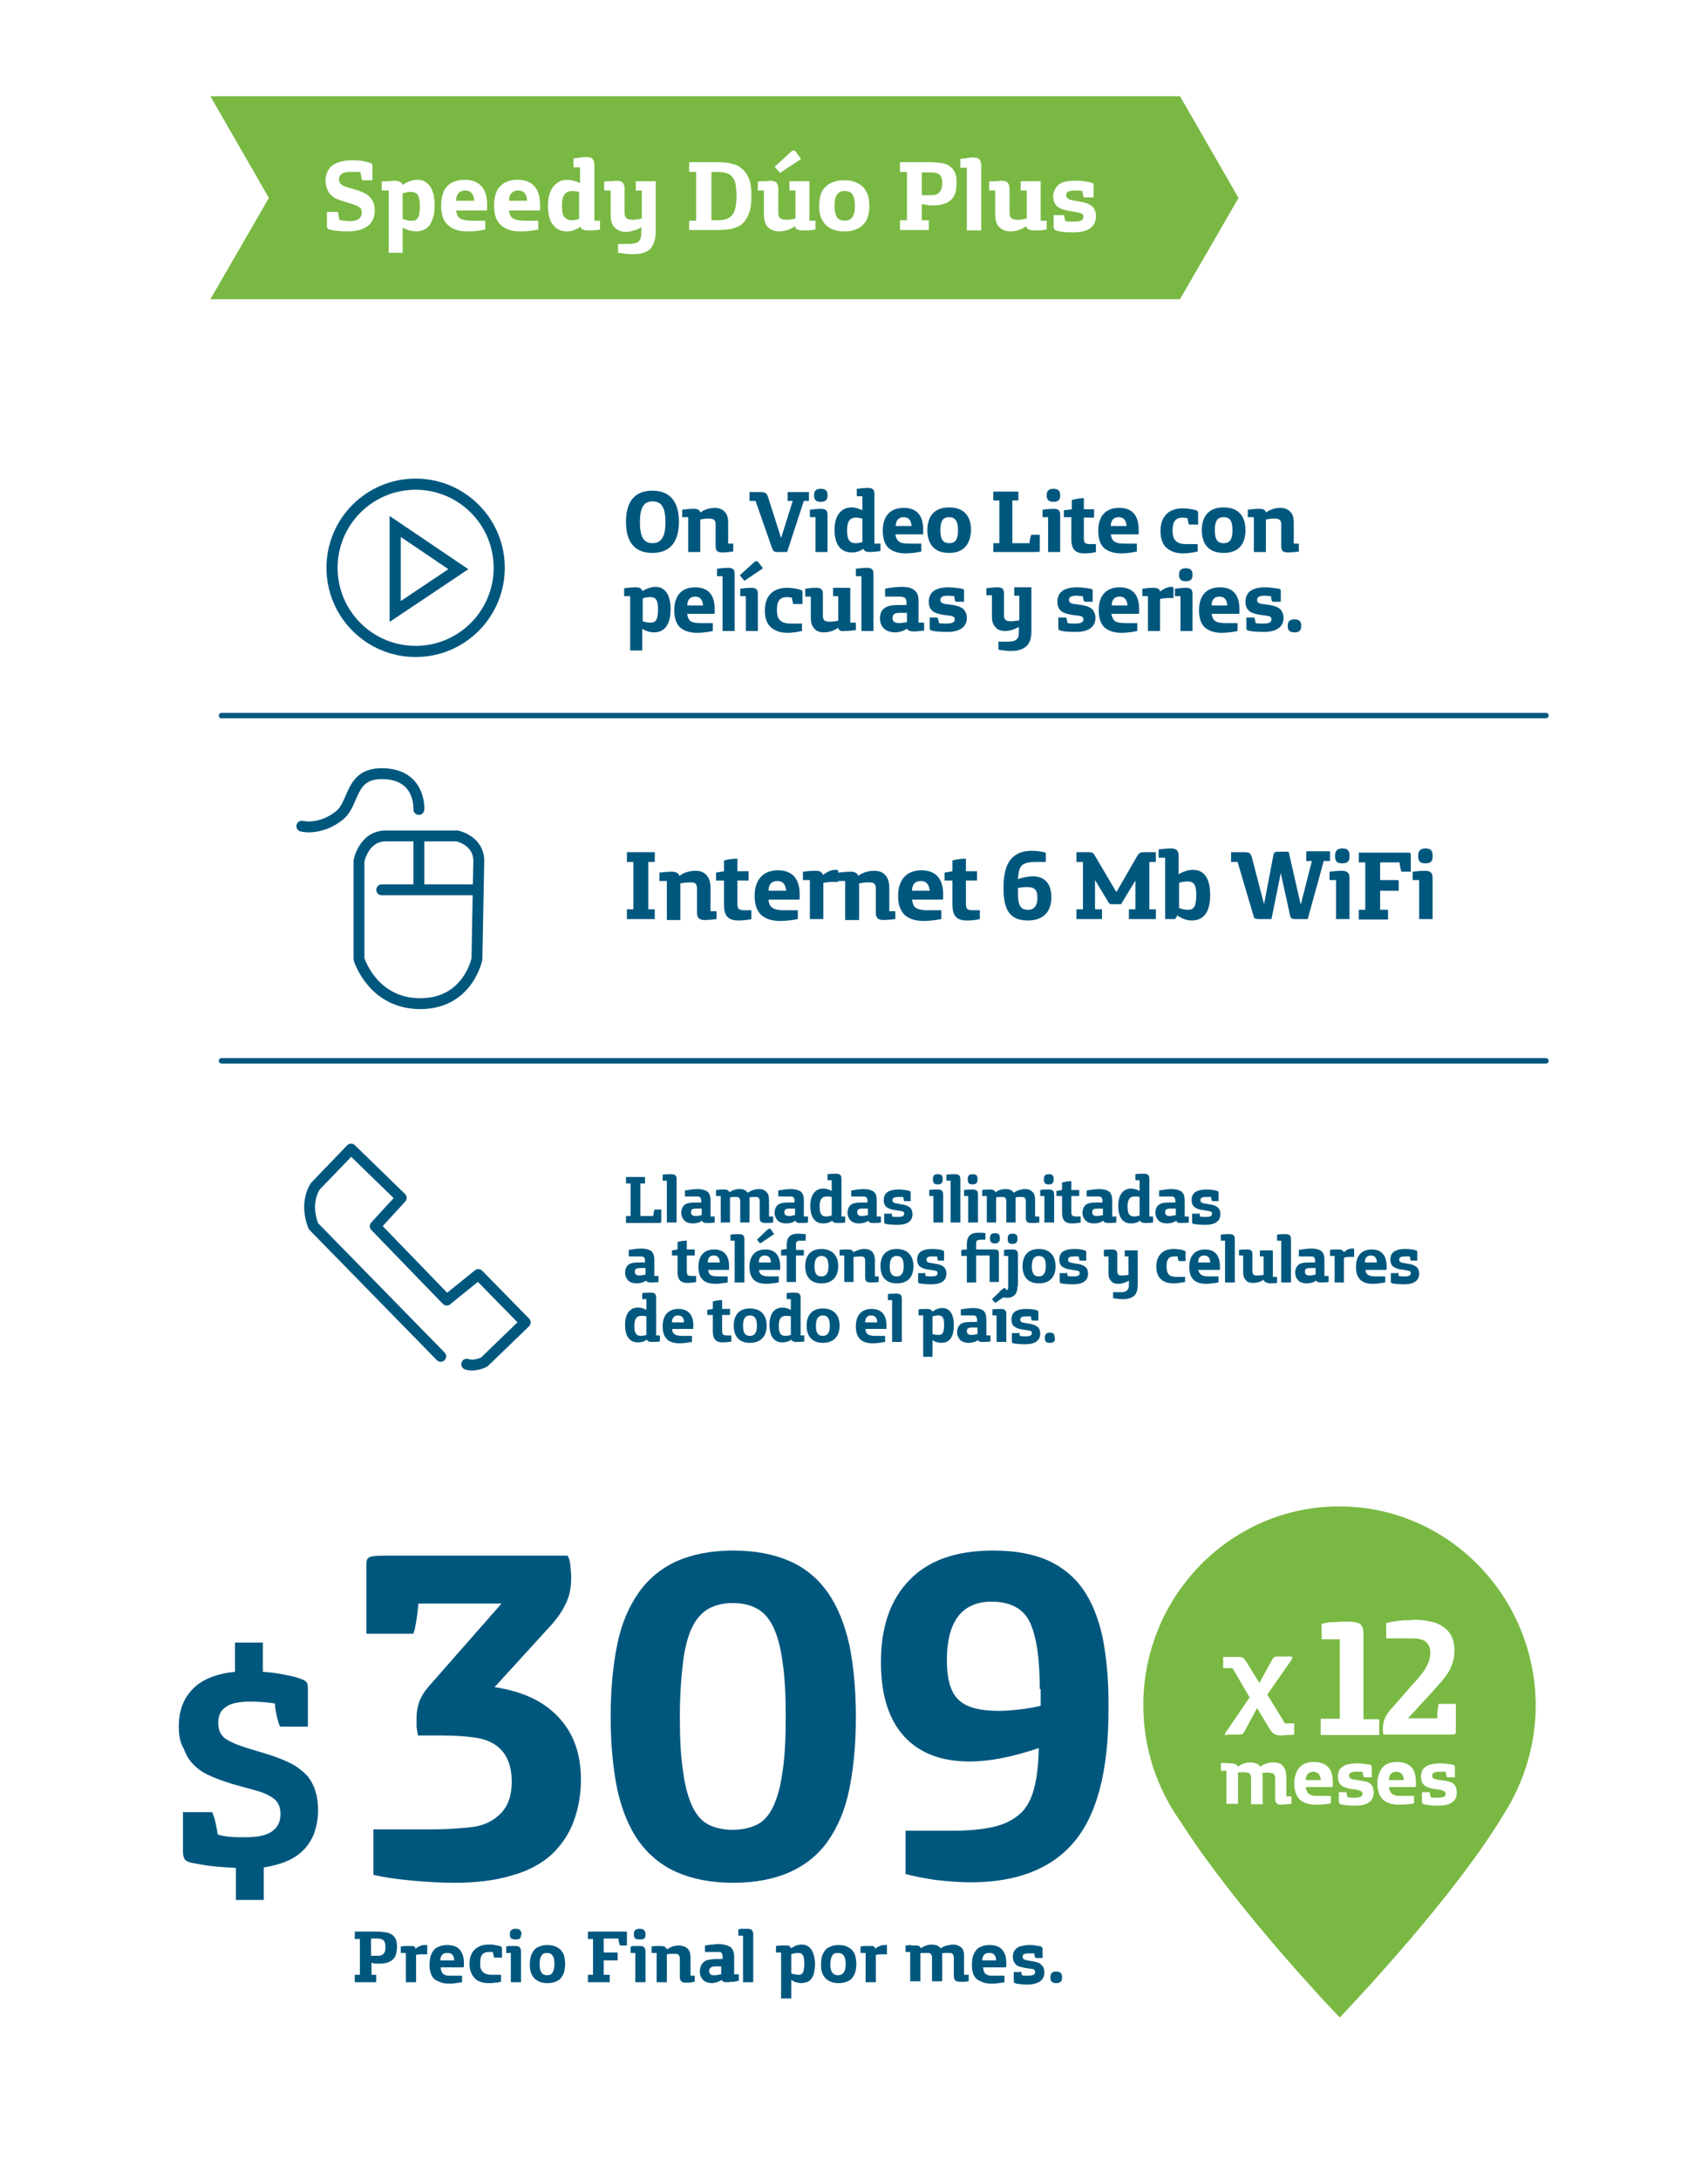 <?xml version="1.0" encoding="utf-8"?>
<!-- Generator: Adobe Illustrator 18.1.1, SVG Export Plug-In . SVG Version: 6.00 Build 0)  -->
<!DOCTYPE svg PUBLIC "-//W3C//DTD SVG 1.1//EN" "http://www.w3.org/Graphics/SVG/1.1/DTD/svg11.dtd">
<svg version="1.1" id="Layer_1" xmlns="http://www.w3.org/2000/svg" xmlns:xlink="http://www.w3.org/1999/xlink" x="0px" y="0px"
	 viewBox="0 0 367.8 469.2" enable-background="new 0 0 367.8 469.2" xml:space="preserve">
<g>
	<rect x="0" y="0" fill="#FFFFFF" width="367.8" height="469.2"/>
	<g>
		<g>
			<polygon fill="#79B943" points="254.1,20.7 45.3,20.7 57.9,42.6 45.3,64.4 254.1,64.4 266.7,42.6 			"/>
			<g>
				<g>
					<path fill="#FFFFFF" d="M70.1,38.9c0-0.6,0.1-1.2,0.3-1.7c0.2-0.5,0.5-0.9,0.8-1.3c0.5-0.4,1.1-0.8,1.8-1
						c0.7-0.2,1.6-0.4,2.6-0.4c0.4,0,0.7,0,1.1,0c0.4,0,0.7,0.1,1.1,0.1c0.4,0.1,0.7,0.1,1,0.2c0.3,0.1,0.6,0.1,0.8,0.2
						c0.2,0.1,0.4,0.2,0.5,0.3c0.1,0.1,0.1,0.2,0.1,0.5v3h-2.2c-0.1-0.2-0.2-0.5-0.2-0.8c-0.1-0.4-0.1-0.7-0.2-1
						C76.9,37,76.3,37,75.6,37c-0.4,0-0.8,0-1.2,0.1c-0.4,0.1-0.7,0.2-0.9,0.4c-0.3,0.3-0.5,0.6-0.5,1.1c0,0.5,0.2,0.9,0.5,1.1
						c0.3,0.3,0.9,0.5,1.6,0.7l1.7,0.5c0.7,0.2,1.3,0.5,1.8,0.7c0.5,0.3,0.9,0.6,1.2,1c0.6,0.7,0.9,1.6,0.9,2.7
						c0,0.6-0.1,1.2-0.3,1.7c-0.2,0.5-0.5,1-0.8,1.3c-0.5,0.5-1.1,0.8-1.8,1.1c-0.8,0.2-1.7,0.4-2.8,0.4c-0.4,0-0.7,0-1.1,0
						c-0.4,0-0.7-0.1-1.1-0.1c-0.4,0-0.7-0.1-1-0.1c-0.3-0.1-0.6-0.1-0.8-0.2c-0.3-0.1-0.5-0.2-0.5-0.3c-0.1-0.1-0.1-0.3-0.1-0.5v-3
						h2.3c0.1,0.2,0.2,0.4,0.2,0.8c0.1,0.4,0.1,0.7,0.2,0.9c0.2,0.1,0.5,0.1,0.9,0.2c0.4,0,0.8,0.1,1.2,0.1c1,0,1.8-0.2,2.2-0.6
						c0.3-0.3,0.5-0.7,0.5-1.2c0-0.5-0.1-0.9-0.4-1.1c-0.3-0.3-0.8-0.5-1.4-0.7l-1.9-0.6c-0.7-0.2-1.2-0.4-1.7-0.6
						c-0.5-0.2-0.9-0.5-1.2-0.8c-0.3-0.3-0.6-0.7-0.8-1.2C70.2,40.1,70.1,39.6,70.1,38.9z"/>
					<path fill="#FFFFFF" d="M86.7,39.8c0.5-0.3,1-0.6,1.5-0.8c0.5-0.2,1.1-0.3,1.6-0.3c0.7,0,1.3,0.1,1.7,0.4
						c0.5,0.3,0.9,0.7,1.2,1.1c0.3,0.5,0.5,1.1,0.7,1.7c0.1,0.7,0.2,1.4,0.2,2.2c0,1-0.1,1.9-0.3,2.6c-0.2,0.7-0.5,1.3-0.8,1.8
						c-0.4,0.4-0.8,0.8-1.3,1c-0.5,0.2-1,0.3-1.6,0.3c-0.5,0-1-0.1-1.5-0.2c-0.5-0.2-1-0.4-1.4-0.6v5.4h-3V41h-1.5v-1.9
						c0.4-0.1,0.9-0.1,1.4-0.1c0.5,0,0.9-0.1,1.3-0.1c0.5,0,0.9,0.1,1.2,0.2C86.4,39.3,86.6,39.5,86.7,39.8z M86.7,47.1
						c0.3,0.1,0.6,0.2,0.9,0.3c0.3,0.1,0.7,0.1,1,0.1c0.3,0,0.6,0,0.8-0.1c0.2-0.1,0.4-0.3,0.6-0.5c0.1-0.2,0.3-0.6,0.3-1
						c0.1-0.4,0.1-0.9,0.1-1.6c0-0.6,0-1-0.1-1.4c-0.1-0.4-0.2-0.7-0.3-0.9c-0.2-0.2-0.3-0.4-0.6-0.5c-0.2-0.1-0.5-0.2-0.9-0.2
						c-0.3,0-0.6,0-0.9,0.1c-0.4,0.1-0.7,0.1-0.9,0.2V47.1z"/>
					<path fill="#FFFFFF" d="M98.2,45.2c0,0.3,0.1,0.6,0.2,0.9c0.1,0.3,0.2,0.5,0.4,0.7c0.2,0.2,0.6,0.4,1,0.5
						c0.4,0.1,1,0.2,1.6,0.2h3.1v1.9c-0.5,0.1-1.1,0.2-1.8,0.3c-0.7,0.1-1.4,0.1-2.1,0.1c-1,0-1.8-0.1-2.5-0.4
						c-0.7-0.2-1.2-0.6-1.7-1c-0.5-0.5-0.9-1.1-1.1-1.8c-0.2-0.7-0.3-1.5-0.3-2.4c0-0.8,0.1-1.6,0.3-2.3c0.2-0.7,0.5-1.3,0.9-1.7
						c0.4-0.5,1-0.9,1.6-1.1c0.6-0.3,1.4-0.4,2.3-0.4c1.6,0,2.8,0.5,3.6,1.4c0.8,0.9,1.2,2.2,1.2,4v1c0,0.2-0.1,0.2-0.2,0.2H98.2z
						 M102.1,43.2c0-0.7-0.2-1.2-0.5-1.6c-0.3-0.4-0.8-0.6-1.4-0.6c-0.7,0-1.1,0.2-1.5,0.6c-0.3,0.4-0.5,0.9-0.5,1.6H102.1z"/>
					<path fill="#FFFFFF" d="M109.6,45.2c0,0.3,0.1,0.6,0.2,0.9c0.1,0.3,0.2,0.5,0.4,0.7c0.2,0.2,0.6,0.4,1,0.5
						c0.4,0.1,1,0.2,1.6,0.2h3.1v1.9c-0.5,0.1-1.1,0.2-1.8,0.3c-0.7,0.1-1.4,0.1-2.1,0.1c-1,0-1.8-0.1-2.5-0.4
						c-0.7-0.2-1.2-0.6-1.7-1c-0.5-0.5-0.9-1.1-1.1-1.8c-0.2-0.7-0.3-1.5-0.3-2.4c0-0.8,0.1-1.6,0.3-2.3c0.2-0.7,0.5-1.3,0.9-1.7
						c0.4-0.5,1-0.9,1.6-1.1c0.6-0.3,1.4-0.4,2.3-0.4c1.6,0,2.8,0.5,3.6,1.4c0.8,0.9,1.2,2.2,1.2,4v1c0,0.2-0.1,0.2-0.2,0.2H109.6z
						 M113.5,43.2c0-0.7-0.2-1.2-0.5-1.6c-0.3-0.4-0.8-0.6-1.4-0.6c-0.7,0-1.1,0.2-1.5,0.6c-0.3,0.4-0.5,0.9-0.5,1.6H113.5z"/>
					<path fill="#FFFFFF" d="M127.9,47.5h1.3v1.9c-0.2,0-0.4,0.1-0.7,0.1c-0.2,0-0.5,0.1-0.7,0.1c-0.2,0-0.5,0-0.7,0
						c-0.2,0-0.4,0-0.5,0c-0.5,0-0.8-0.1-1.1-0.2c-0.3-0.1-0.4-0.3-0.5-0.6c-0.4,0.3-0.8,0.5-1.3,0.7c-0.5,0.2-1,0.3-1.6,0.3
						c-0.6,0-1.1-0.1-1.6-0.3c-0.5-0.2-0.9-0.5-1.3-1c-0.4-0.4-0.7-1-0.9-1.7c-0.2-0.7-0.3-1.6-0.3-2.6c0-0.8,0.1-1.6,0.3-2.3
						c0.2-0.7,0.5-1.3,0.8-1.7c0.4-0.5,0.8-0.8,1.3-1.1c0.5-0.3,1.1-0.4,1.8-0.4c0.5,0,0.9,0.1,1.4,0.2c0.4,0.1,0.9,0.3,1.3,0.5
						v-3.4h-1.4v-1.9c0.2,0,0.4-0.1,0.7-0.1c0.2,0,0.5,0,0.7-0.1c0.2,0,0.5,0,0.7-0.1c0.2,0,0.4,0,0.6,0c0.7,0,1.2,0.1,1.4,0.4
						c0.2,0.3,0.4,0.7,0.4,1.2V47.5z M124.9,41.3c-0.3,0-0.5-0.1-0.8-0.1c-0.3,0-0.5-0.1-0.8-0.1c-0.7,0-1.3,0.2-1.7,0.7
						c-0.4,0.5-0.6,1.3-0.6,2.5c0,1.2,0.2,2,0.5,2.4c0.4,0.4,0.9,0.7,1.5,0.7c0.3,0,0.6,0,0.9-0.1c0.3,0,0.6-0.1,0.8-0.2V41.3z"/>
					<path fill="#FFFFFF" d="M130.1,41v-1.9c0.4-0.1,0.9-0.1,1.4-0.1c0.5,0,0.9-0.1,1.2-0.1c0.7,0,1.1,0.1,1.4,0.4
						c0.2,0.3,0.4,0.7,0.4,1.2v5.3c0,0.5,0.1,0.8,0.3,1.1c0.1,0.1,0.3,0.2,0.6,0.3c0.2,0,0.5,0.1,0.8,0.1c0.3,0,0.6,0,1-0.1
						c0.4,0,0.7-0.1,1-0.2v-6h-1.3v-2h4.3v10.9c0,0.8-0.1,1.5-0.3,2.1c-0.2,0.6-0.5,1.1-0.8,1.5c-0.8,0.8-2,1.2-3.8,1.2
						c-0.5,0-1,0-1.6-0.1c-0.6-0.1-1.1-0.1-1.6-0.2v-1.9h2.3c1,0,1.7-0.2,2.1-0.5c0.4-0.4,0.6-1,0.6-1.9v-1.2
						c-0.5,0.3-1,0.6-1.6,0.7c-0.6,0.2-1.2,0.3-1.8,0.3c-0.5,0-1-0.1-1.4-0.3c-0.4-0.2-0.7-0.4-1-0.7c-0.3-0.3-0.5-0.7-0.6-1.1
						c-0.1-0.4-0.2-0.9-0.2-1.5V41H130.1z"/>
					<path fill="#FFFFFF" d="M148.4,49.6v-2.1h1.5V37h-1.5v-2.1h5.9c1.4,0,2.6,0.1,3.5,0.4c1,0.2,1.7,0.7,2.3,1.3
						c0.6,0.6,1,1.3,1.3,2.2c0.3,0.9,0.4,2,0.4,3.4c0,1.3-0.1,2.5-0.4,3.4c-0.3,0.9-0.7,1.7-1.3,2.3c-0.5,0.6-1.3,1-2.1,1.2
						c-0.9,0.3-2,0.4-3.3,0.4H148.4z M153.1,47.4h1.5c1.5,0,2.6-0.4,3.2-1.3c0.3-0.4,0.5-1,0.6-1.6c0.1-0.6,0.2-1.4,0.2-2.3
						c0-1-0.1-1.9-0.2-2.6c-0.2-0.7-0.4-1.2-0.8-1.6c-0.3-0.4-0.8-0.6-1.3-0.8c-0.5-0.1-1.2-0.2-2-0.2h-1.1V47.4z"/>
					<path fill="#FFFFFF" d="M172.9,49.6c-0.5,0-0.9-0.1-1.2-0.2c-0.3-0.1-0.4-0.4-0.5-0.7c-0.5,0.3-1,0.6-1.6,0.8
						c-0.6,0.2-1.2,0.3-1.9,0.3c-0.5,0-1-0.1-1.4-0.3c-0.4-0.2-0.8-0.4-1-0.7c-0.3-0.3-0.5-0.7-0.6-1.1c-0.1-0.4-0.2-0.9-0.2-1.5V41
						h-1.3v-1.9c0.4-0.1,0.9-0.1,1.4-0.1c0.5,0,0.9-0.1,1.2-0.1c0.7,0,1.1,0.1,1.4,0.4c0.2,0.3,0.4,0.7,0.4,1.2v5.3
						c0,0.5,0.1,0.8,0.3,1.1c0.1,0.1,0.3,0.2,0.6,0.3c0.2,0,0.5,0.1,0.8,0.1c0.3,0,0.6,0,1-0.1c0.4,0,0.7-0.1,1-0.2v-6h-1.3v-2h4.3
						v8.5h1.3v1.9c-0.2,0-0.4,0.1-0.7,0.1c-0.2,0-0.5,0.1-0.7,0.1c-0.2,0-0.5,0-0.7,0C173.2,49.6,173.1,49.6,172.9,49.6z
						 M166.8,35.9l3.5-3.2c0.4-0.4,0.8-0.4,1.1,0l1.1,1.5l-4.5,3L166.8,35.9z"/>
					<path fill="#FFFFFF" d="M187.2,44.3c0,0.8-0.1,1.6-0.3,2.3c-0.2,0.7-0.5,1.3-1,1.7c-0.4,0.5-1,0.9-1.7,1.1
						c-0.7,0.3-1.4,0.4-2.4,0.4c-0.9,0-1.7-0.1-2.4-0.4c-0.7-0.3-1.2-0.6-1.7-1.1c-0.4-0.5-0.8-1.1-1-1.7c-0.2-0.7-0.3-1.5-0.3-2.3
						c0-0.8,0.1-1.6,0.3-2.3c0.2-0.7,0.5-1.3,1-1.7c0.4-0.5,1-0.9,1.7-1.1c0.7-0.3,1.4-0.4,2.4-0.4c0.9,0,1.7,0.1,2.4,0.4
						c0.7,0.3,1.2,0.6,1.7,1.1c0.4,0.5,0.8,1.1,1,1.7C187.1,42.7,187.2,43.5,187.2,44.3z M184.1,44.3c0-1.1-0.2-1.9-0.5-2.4
						c-0.3-0.5-0.9-0.8-1.7-0.8c-0.8,0-1.3,0.3-1.7,0.8c-0.3,0.5-0.5,1.3-0.5,2.4c0,1.1,0.2,1.9,0.5,2.4c0.3,0.5,0.9,0.8,1.7,0.8
						c0.8,0,1.3-0.3,1.7-0.8C183.9,46.2,184.1,45.4,184.1,44.3z"/>
					<path fill="#FFFFFF" d="M200,47.4v2.1h-6.2v-2.1h1.5V37h-1.5v-2.1h6.2c1.2,0,2.1,0.1,2.9,0.2c0.8,0.2,1.4,0.4,1.9,0.9
						c0.4,0.3,0.7,0.8,0.9,1.3c0.2,0.5,0.3,1.2,0.3,2c0,0.7-0.1,1.4-0.2,2c-0.2,0.6-0.4,1.1-0.8,1.5c-0.4,0.4-0.9,0.8-1.5,1
						c-0.6,0.2-1.4,0.4-2.4,0.4c-0.2,0-0.4,0-0.7,0c-0.2,0-0.5,0-0.7-0.1c-0.3,0-0.5-0.1-0.7-0.1c-0.2,0-0.4-0.1-0.5-0.1v3.5H200z
						 M198.5,42h1.9c0.5,0,0.8,0,1.1-0.1c0.3-0.1,0.5-0.2,0.7-0.4c0.2-0.2,0.4-0.5,0.5-0.8c0.1-0.3,0.2-0.8,0.2-1.3
						c0-0.9-0.2-1.5-0.6-1.8c-0.4-0.4-1.1-0.5-2.1-0.5h-1.7V42z"/>
					<path fill="#FFFFFF" d="M211.2,49.6h-3V36.1h-1.4v-1.9c0.2,0,0.4-0.1,0.7-0.1c0.2,0,0.5,0,0.7-0.1c0.2,0,0.5,0,0.7-0.1
						c0.2,0,0.4,0,0.6,0c0.7,0,1.2,0.1,1.4,0.4c0.2,0.2,0.4,0.7,0.4,1.2V49.6z"/>
					<path fill="#FFFFFF" d="M222.7,49.6c-0.5,0-0.9-0.1-1.2-0.2c-0.3-0.1-0.4-0.4-0.5-0.7c-0.5,0.3-1,0.6-1.6,0.8
						c-0.6,0.2-1.2,0.3-1.9,0.3c-0.5,0-1-0.1-1.4-0.3c-0.4-0.2-0.7-0.4-1-0.7c-0.3-0.3-0.5-0.7-0.6-1.1c-0.1-0.4-0.2-0.9-0.2-1.5V41
						h-1.3v-1.9c0.4-0.1,0.9-0.1,1.4-0.1c0.5,0,0.9-0.1,1.2-0.1c0.7,0,1.1,0.1,1.4,0.4c0.2,0.3,0.4,0.7,0.4,1.2v5.3
						c0,0.5,0.1,0.8,0.3,1.1c0.1,0.1,0.3,0.2,0.6,0.3c0.2,0,0.5,0.1,0.8,0.1c0.3,0,0.7,0,1-0.1c0.4,0,0.7-0.1,1-0.2v-6h-1.3v-2h4.3
						v8.5h1.3v1.9c-0.2,0-0.4,0.1-0.7,0.1c-0.2,0-0.5,0.1-0.7,0.1c-0.2,0-0.5,0-0.7,0C223,49.6,222.8,49.6,222.7,49.6z"/>
					<path fill="#FFFFFF" d="M229.1,46.3c0,0.1,0.1,0.3,0.1,0.4c0,0.1,0.1,0.3,0.1,0.4c0,0.2,0.1,0.3,0.1,0.5
						c0.6,0.1,1.2,0.1,1.8,0.1c0.7,0,1.3-0.1,1.6-0.2c0.3-0.2,0.5-0.4,0.5-0.8c0-0.3-0.1-0.5-0.3-0.7c-0.2-0.1-0.5-0.2-1-0.3
						l-1.7-0.3c-0.7-0.1-1.2-0.3-1.7-0.4c-0.4-0.2-0.7-0.4-1-0.6c-0.5-0.5-0.8-1.2-0.8-2.1c0-0.5,0.1-1,0.3-1.4
						c0.2-0.4,0.4-0.7,0.7-1c0.4-0.4,1-0.7,1.6-0.8c0.7-0.2,1.4-0.2,2.2-0.2c0.6,0,1.2,0,1.9,0.1c0.6,0.1,1.1,0.2,1.5,0.3
						c0.2,0.1,0.3,0.1,0.4,0.2c0.1,0.1,0.1,0.2,0.1,0.4v2.6h-2.1c-0.1-0.2-0.2-0.4-0.2-0.7c-0.1-0.3-0.1-0.5-0.1-0.7
						c-0.2,0-0.5,0-0.8-0.1c-0.3,0-0.6,0-0.9,0c-1.2,0-1.8,0.3-1.8,1c0,0.3,0.1,0.5,0.3,0.7c0.2,0.2,0.6,0.3,1.1,0.4l1.6,0.3
						c0.7,0.1,1.2,0.3,1.6,0.4c0.4,0.2,0.7,0.4,1,0.6c0.5,0.5,0.8,1.2,0.8,2.1c0,1.1-0.4,2-1.2,2.6c-0.8,0.6-2,0.9-3.6,0.9
						c-0.9,0-1.7,0-2.3-0.1c-0.7-0.1-1.2-0.2-1.5-0.3c-0.2-0.1-0.3-0.2-0.4-0.3c0-0.1-0.1-0.2-0.1-0.4v-2.6H229.1z"/>
				</g>
			</g>
		</g>
		
			<line fill="none" stroke="#00577E" stroke-width="1.172" stroke-linecap="round" stroke-linejoin="round" stroke-miterlimit="10" x1="332.9" y1="154" x2="47.7" y2="154"/>
		
			<line fill="none" stroke="#00577E" stroke-width="1.172" stroke-linecap="round" stroke-linejoin="round" stroke-miterlimit="10" x1="332.9" y1="228.3" x2="47.7" y2="228.3"/>
		
			<path fill="none" stroke="#00577E" stroke-width="2.344" stroke-linecap="round" stroke-linejoin="round" stroke-miterlimit="10" d="
			M94.9,291.9l-27.4-28c0,0-2.1-4.6,0.4-8.6l7.7-8l10.8,10.5l-5.6,6.1l15.4,15.9l6.8-5.5l10.1,10.3l-8.8,8.5c0,0-2,1.1-3.8,0.5"/>
		
			<path fill="none" stroke="#00577E" stroke-width="2.344" stroke-linecap="round" stroke-linejoin="round" stroke-miterlimit="10" d="
			M103.1,185.3l-0.4,21.1c0,0-1.9,9.6-12.2,9.6c-10.3,0-13.2-9.6-13.2-9.6v-21.1c0,0,1-5.4,5.8-5.4c4.8,0,15.3,0,15.3,0
			S103.1,180.8,103.1,185.3z"/>
		
			<line fill="none" stroke="#00577E" stroke-width="2.344" stroke-linecap="round" stroke-linejoin="round" stroke-miterlimit="10" x1="103" y1="191.5" x2="82.2" y2="191.5"/>
		
			<line fill="none" stroke="#00577E" stroke-width="2.344" stroke-linecap="round" stroke-linejoin="round" stroke-miterlimit="10" x1="90.2" y1="191.1" x2="90.2" y2="180.8"/>
		
			<path fill="none" stroke="#00577E" stroke-width="2.344" stroke-linecap="round" stroke-linejoin="round" stroke-miterlimit="10" d="
			M90.2,174.2c0,0,0.5-7.7-8-7.7c-6.9,0-5.8,6.3-9.1,9c-3.5,2.8-7.1,2.6-8.1,2.3"/>
		<g>
			<path fill="#00577E" d="M136.4,185.5H135v-2.1h6v2.1h-1.4v10.2h1.4v2.1h-6v-2.1h1.4V185.5z"/>
			<path fill="#00577E" d="M154.3,195.9v1.9c-0.8,0.1-1.9,0.2-2.5,0.2c-1.3,0-1.7-0.5-1.7-1.6v-5.2c0-0.4-0.1-0.8-0.3-1
				c-0.3-0.3-0.7-0.3-1.3-0.3c-0.6,0-1.4,0.1-2,0.2v7.9h-2.9v-8.4H142v-1.8c0.8-0.1,1.9-0.2,2.6-0.2c1,0,1.5,0.3,1.7,0.9
				c0.9-0.7,2.2-1.1,3.5-1.1c1.1,0,1.9,0.4,2.4,1c0.5,0.6,0.8,1.5,0.8,2.5v5.2H154.3z"/>
			<path fill="#00577E" d="M154.2,187.8l1.7-0.3v-2.3c0.9-0.3,2-0.4,2.9-0.4v2.7h2.4v2h-2.4v4.8c0,1.2,0.1,1.6,1.5,1.6h1.5v1.9
				c-0.7,0.2-1.9,0.3-2.8,0.3c-2.3,0-3.1-1.1-3.1-3.4v-5.2h-1.7V187.8z"/>
			<path fill="#00577E" d="M166.1,195.2c0.5,0.4,1.2,0.7,2.6,0.7h3.1v1.9c-1,0.2-2.5,0.4-3.8,0.4c-1.9,0-3.2-0.5-4.1-1.3
				c-1-1-1.4-2.4-1.4-4.1c0-3.2,1.6-5.5,5-5.5c3.1,0,4.7,1.8,4.7,5.2v0.9c0,0.2-0.1,0.2-0.2,0.2h-6.5
				C165.5,194.2,165.7,194.8,166.1,195.2z M169.3,191.7c-0.1-1.3-0.7-2.1-1.9-2.1c-1.3,0-1.9,0.8-1.9,2.1H169.3z"/>
			<path fill="#00577E" d="M179.9,187.2c0.4,0,0.6,0,0.6,0.3v2.3h-1.1c-0.8,0-1.4,0.1-2.1,0.2v7.8h-2.9v-8.4h-1.5v-1.8
				c0.8-0.1,1.9-0.2,2.6-0.2c1,0,1.5,0.2,1.7,0.9C178,187.7,178.9,187.2,179.9,187.2z"/>
			<path fill="#00577E" d="M192.8,195.9v1.9c-0.8,0.1-1.9,0.2-2.5,0.2c-1.3,0-1.7-0.5-1.7-1.6v-5.2c0-0.4-0.1-0.8-0.3-1
				c-0.3-0.3-0.7-0.3-1.3-0.3c-0.6,0-1.4,0.1-2,0.2v7.9H182v-8.4h-1.5v-1.8c0.8-0.1,1.9-0.2,2.6-0.2c1,0,1.5,0.3,1.7,0.9
				c0.9-0.7,2.2-1.1,3.5-1.1c1.1,0,1.9,0.4,2.4,1c0.5,0.6,0.8,1.5,0.8,2.5v5.2H192.8z"/>
			<path fill="#00577E" d="M197,195.2c0.5,0.4,1.2,0.7,2.6,0.7h3.1v1.9c-1,0.2-2.5,0.4-3.8,0.4c-1.9,0-3.2-0.5-4.1-1.3
				c-1-1-1.4-2.4-1.4-4.1c0-3.2,1.6-5.5,5-5.5c3.1,0,4.7,1.8,4.7,5.2v0.9c0,0.2-0.1,0.2-0.2,0.2h-6.5
				C196.5,194.2,196.6,194.8,197,195.2z M200.2,191.7c-0.1-1.3-0.7-2.1-1.9-2.1c-1.3,0-1.9,0.8-1.9,2.1H200.2z"/>
			<path fill="#00577E" d="M203.4,187.8l1.7-0.3v-2.3c0.9-0.3,2-0.4,2.9-0.4v2.7h2.4v2h-2.4v4.8c0,1.2,0.1,1.6,1.5,1.6h1.5v1.9
				c-0.7,0.2-1.9,0.3-2.8,0.3c-2.3,0-3.1-1.1-3.1-3.4v-5.2h-1.7V187.8z"/>
			<path fill="#00577E" d="M222.4,188.6c2.5,0,4,1.5,4,4.5c0,3.1-1.7,5-5.1,5c-3.9,0-5.2-2.4-5.2-6.8v-0.4c0-5.5,2.1-7.8,6.2-7.8
				c1,0,2.2,0.2,2.9,0.4v2h-2.1c-1.4,0-2.4,0.2-3,0.7c-0.6,0.5-0.8,1.6-0.9,3C220.4,188.8,221.5,188.6,222.4,188.6z M219.2,191.9
				c0,2.8,0.4,3.9,2.2,3.9c1.3,0,2-0.9,2-2.6c0-1.7-0.6-2.3-2.3-2.3c-0.6,0-1.3,0.1-1.9,0.2V191.9z"/>
			<path fill="#00577E" d="M248.9,183.4v2.1h-1.4v10.2h1.4v2.1h-5.8v-2.1h1.4v-6.2l-3.1,5.1h-2c-0.4,0-0.5-0.1-0.7-0.4l-2.9-4.8v6.3
				h1.5v2.1h-5.5v-2.1h1.4v-10.2h-1.4v-2.1h2.6c0.8,0,1.1,0.2,1.4,0.8l4.6,7.8l4.5-7.8c0.4-0.6,0.6-0.8,1.5-0.8H248.9z"/>
			<path fill="#00577E" d="M253.9,188.1c1-0.6,2.1-0.9,3-0.9c2.7,0,3.7,2.3,3.7,5.4c0,4.1-1.7,5.5-4,5.5c-1.1,0-2.3-0.5-3.1-1.1
				c-0.1,0.3-0.3,0.6-0.5,0.8h-2.1v-13.2h-1.4v-1.8c0.8-0.1,2-0.2,2.6-0.2c1.3,0,1.7,0.5,1.7,1.6V188.1z M253.9,195.4
				c0.5,0.2,1.2,0.4,1.9,0.4c1.3,0,1.8-0.7,1.8-3.2c0-2.2-0.5-2.9-1.9-2.9c-0.5,0-1.3,0.1-1.8,0.3V195.4z"/>
			<path fill="#00577E" d="M285,185.5l-3.4,12.3H279c-0.9,0-1.1-0.2-1.2-0.8l-2-9.1l-2,9.9h-2.7c-0.9,0-1.1-0.2-1.2-0.8l-3.4-11.5
				h-1.4v-2.1h2.8c1.2,0,1.4,0.2,1.7,1.2l2.6,10l2-10.5c0.1-0.6,0.3-0.8,1-0.8h2.3l2.6,11.4l2.4-9.4h-1.2v-2.1h5.1v2.1H285z"/>
			<path fill="#00577E" d="M290.6,197.8h-2.9v-8.4h-1.4v-1.8c0.8-0.1,2-0.2,2.6-0.2c1.3,0,1.7,0.5,1.7,1.6V197.8z M290.6,184.4
				c0,1-0.5,1.4-1.5,1.4h-0.1c-1,0-1.5-0.4-1.5-1.4v-0.3c0-1,0.5-1.5,1.5-1.5h0.1c1,0,1.5,0.4,1.5,1.5V184.4z"/>
			<path fill="#00577E" d="M297.2,185.5v3.9h3.4c0.5,0,0.6,0,0.6,0.3v2h-4v4.1h1.7v2.1h-6.3v-2.1h1.4v-10.2h-1.4v-2.1H303
				c0.7,0,0.8,0,0.8,0.4v3.7h-2c-0.2-0.4-0.4-1.5-0.4-2H297.2z"/>
			<path fill="#00577E" d="M308.5,197.8h-2.9v-8.4h-1.4v-1.8c0.8-0.1,2-0.2,2.6-0.2c1.3,0,1.7,0.5,1.7,1.6V197.8z M308.5,184.4
				c0,1-0.5,1.4-1.5,1.4h-0.1c-1,0-1.5-0.4-1.5-1.4v-0.3c0-1,0.5-1.5,1.5-1.5h0.1c1,0,1.5,0.4,1.5,1.5V184.4z"/>
		</g>
		<g>
			<path fill="#00577E" d="M140.5,119c-3.8,0-5.7-2.3-5.7-6.7s1.9-6.7,5.7-6.7c3.8,0,5.7,2.4,5.7,6.7S144.3,119,140.5,119z
				 M140.5,107.9c-1.9,0-2.7,1.4-2.7,4.5s0.8,4.5,2.7,4.5c1.9,0,2.8-1.4,2.8-4.5S142.5,107.9,140.5,107.9z"/>
			<path fill="#00577E" d="M157.9,117v1.7c-0.7,0.1-1.7,0.2-2.3,0.2c-1.2,0-1.5-0.4-1.5-1.4v-4.7c0-0.4-0.1-0.7-0.3-0.9
				c-0.2-0.2-0.7-0.3-1.2-0.3c-0.6,0-1.3,0.1-1.8,0.2v7h-2.6v-7.5h-1.3v-1.6c0.7-0.1,1.7-0.2,2.4-0.2c0.9,0,1.4,0.2,1.5,0.8
				c0.8-0.6,2-1,3.1-1c0.9,0,1.7,0.3,2.2,0.9c0.5,0.5,0.7,1.3,0.7,2.2v4.6H157.9z"/>
			<path fill="#00577E" d="M173.1,107.8l-3.6,11h-2.1c-0.7,0-0.9-0.2-1.1-0.7l-3.6-10.3h-1.3v-1.9h2.3c1.1,0,1.4,0.2,1.7,1.1
				l2.8,8.8l2.5-8h-1.1v-1.9h4.6v1.9H173.1z"/>
			<path fill="#00577E" d="M178.2,118.8h-2.6v-7.5h-1.2v-1.6c0.7-0.1,1.8-0.2,2.3-0.2c1.2,0,1.5,0.4,1.5,1.4V118.8z M178.2,106.7
				c0,0.9-0.5,1.3-1.4,1.3h-0.1c-0.9,0-1.4-0.4-1.4-1.3v-0.2c0-0.9,0.5-1.3,1.4-1.3h0.1c0.9,0,1.4,0.4,1.4,1.3V106.7z"/>
			<path fill="#00577E" d="M188.4,117h1.2v1.6c-0.7,0.1-1.7,0.2-2.3,0.2c-0.8,0-1.2-0.2-1.4-0.7c-0.6,0.5-1.5,0.8-2.5,0.8
				c-2,0-3.7-1.3-3.7-4.9c0-3,1.4-4.8,3.7-4.8c0.8,0,1.6,0.3,2.3,0.6v-3h-1.2v-1.6c0.7-0.1,1.8-0.2,2.3-0.2c1.2,0,1.5,0.4,1.5,1.4
				V117z M185.7,111.6c-0.5-0.1-0.9-0.2-1.4-0.2c-1.3,0-1.9,0.8-1.9,2.8c0,2.1,0.7,2.7,1.8,2.7c0.5,0,1.1-0.1,1.5-0.2V111.6z"/>
			<path fill="#00577E" d="M193.4,116.4c0.4,0.4,1.1,0.6,2.3,0.6h2.7v1.7c-0.9,0.2-2.2,0.4-3.4,0.4c-1.7,0-2.9-0.5-3.7-1.2
				c-0.9-0.9-1.2-2.2-1.2-3.7c0-2.9,1.4-4.9,4.5-4.9c2.8,0,4.2,1.6,4.2,4.7v0.8c0,0.2-0.1,0.2-0.2,0.2h-5.8
				C192.9,115.5,193.1,116.1,193.4,116.4z M196.3,113.2c-0.1-1.2-0.6-1.9-1.7-1.9c-1.1,0-1.7,0.7-1.7,1.9H196.3z"/>
			<path fill="#00577E" d="M204.4,119c-3.2,0-4.7-1.9-4.7-4.9c0-3,1.5-4.9,4.7-4.9c3.2,0,4.7,1.9,4.7,4.9
				C209,117.1,207.5,119,204.4,119z M204.4,111.3c-1.4,0-1.9,0.9-1.9,2.8s0.5,2.8,1.9,2.8c1.4,0,1.9-0.9,1.9-2.8
				S205.7,111.3,204.4,111.3z"/>
			<path fill="#00577E" d="M213.9,118.8v-1.9h1.3v-9.2h-1.3v-1.9h5.4v1.9H218v9.2h3.7c0-0.5,0.2-1.5,0.4-1.8h1.8v3.4
				c0,0.3-0.1,0.3-0.7,0.3H213.9z"/>
			<path fill="#00577E" d="M228.3,118.8h-2.6v-7.5h-1.2v-1.6c0.7-0.1,1.8-0.2,2.3-0.2c1.2,0,1.5,0.4,1.5,1.4V118.8z M228.3,106.7
				c0,0.9-0.5,1.3-1.4,1.3h-0.1c-0.9,0-1.4-0.4-1.4-1.3v-0.2c0-0.9,0.5-1.3,1.4-1.3h0.1c0.9,0,1.4,0.4,1.4,1.3V106.7z"/>
			<path fill="#00577E" d="M229.2,109.8l1.6-0.2v-2c0.8-0.2,1.8-0.4,2.6-0.4v2.4h2.2v1.8h-2.2v4.3c0,1,0.1,1.4,1.3,1.4h1.3v1.7
				c-0.6,0.2-1.7,0.3-2.5,0.3c-2,0-2.8-1-2.8-3.1v-4.7h-1.6V109.8z"/>
			<path fill="#00577E" d="M239.8,116.4c0.4,0.4,1.1,0.6,2.3,0.6h2.7v1.7c-0.9,0.2-2.2,0.4-3.4,0.4c-1.7,0-2.9-0.5-3.7-1.2
				c-0.9-0.9-1.2-2.2-1.2-3.7c0-2.9,1.4-4.9,4.5-4.9c2.8,0,4.2,1.6,4.2,4.7v0.8c0,0.2-0.1,0.2-0.2,0.2h-5.8
				C239.3,115.5,239.4,116.1,239.8,116.4z M242.6,113.2c-0.1-1.2-0.6-1.9-1.7-1.9c-1.1,0-1.7,0.7-1.7,1.9H242.6z"/>
			<path fill="#00577E" d="M257.9,117v1.7c-0.9,0.2-2.1,0.4-3.1,0.4c-1.7,0-2.8-0.5-3.6-1.2c-0.9-0.8-1.3-2.1-1.3-3.6
				c0-3.2,1.8-4.9,4.8-4.9c0.9,0,2.2,0.2,2.8,0.4c0.5,0.2,0.5,0.3,0.5,0.7v2.4h-2c0,0-0.2-0.8-0.3-1.4c-0.3,0-0.7-0.1-1-0.1
				c-1.7,0-2.2,1-2.2,2.8c0,1,0.2,1.7,0.6,2.1c0.4,0.5,1.1,0.8,2.4,0.8H257.9z"/>
			<path fill="#00577E" d="M263.5,119c-3.2,0-4.7-1.9-4.7-4.9c0-3,1.5-4.9,4.7-4.9c3.2,0,4.7,1.9,4.7,4.9
				C268.2,117.1,266.7,119,263.5,119z M263.5,111.3c-1.4,0-1.9,0.9-1.9,2.8s0.5,2.8,1.9,2.8c1.4,0,1.9-0.9,1.9-2.8
				S264.9,111.3,263.5,111.3z"/>
			<path fill="#00577E" d="M279.7,117v1.7c-0.7,0.1-1.7,0.2-2.3,0.2c-1.2,0-1.5-0.4-1.5-1.4v-4.7c0-0.4-0.1-0.7-0.3-0.9
				c-0.2-0.2-0.7-0.3-1.2-0.3c-0.6,0-1.3,0.1-1.8,0.2v7H270v-7.5h-1.3v-1.6c0.7-0.1,1.7-0.2,2.4-0.2c0.9,0,1.4,0.2,1.5,0.8
				c0.8-0.6,2-1,3.1-1c0.9,0,1.7,0.3,2.2,0.9c0.5,0.5,0.7,1.3,0.7,2.2v4.6H279.7z"/>
			<path fill="#00577E" d="M141.1,126.3c2.4,0,3.3,2.1,3.3,4.8c0,3.6-1.5,5-3.6,5c-0.8,0-1.8-0.3-2.5-0.8v4.7h-2.6v-11.7h-1.3v-1.7
				c0.7-0.1,1.7-0.2,2.4-0.2c0.9,0,1.4,0.2,1.5,0.8C139.2,126.7,140.2,126.3,141.1,126.3z M138.4,133.7c0.5,0.2,1.1,0.3,1.7,0.3
				c1.1,0,1.6-0.6,1.6-2.9c0-2-0.5-2.6-1.7-2.6c-0.5,0-1.1,0.1-1.6,0.3V133.7z"/>
			<path fill="#00577E" d="M148.5,133.5c0.4,0.4,1.1,0.6,2.3,0.6h2.7v1.7c-0.9,0.2-2.2,0.4-3.4,0.4c-1.7,0-2.9-0.5-3.7-1.2
				c-0.9-0.9-1.2-2.2-1.2-3.7c0-2.9,1.4-4.9,4.5-4.9c2.8,0,4.2,1.6,4.2,4.7v0.8c0,0.2-0.1,0.2-0.2,0.2H148
				C148,132.6,148.2,133.1,148.5,133.5z M151.4,130.3c-0.1-1.2-0.6-1.9-1.7-1.9c-1.1,0-1.7,0.7-1.7,1.9H151.4z"/>
			<path fill="#00577E" d="M158.2,135.8h-2.6V124h-1.2v-1.6c0.7-0.1,1.8-0.2,2.3-0.2c1.2,0,1.5,0.4,1.5,1.4V135.8z"/>
			<path fill="#00577E" d="M159.3,123.8l3.1-2.8c0.4-0.3,0.7-0.3,0.9,0l1,1.3l-4,2.7L159.3,123.8z M163.2,135.8h-2.6v-7.5h-1.2v-1.6
				c0.7-0.1,1.8-0.2,2.3-0.2c1.2,0,1.5,0.4,1.5,1.4V135.8z"/>
			<path fill="#00577E" d="M172.7,134.1v1.7c-0.9,0.2-2.1,0.4-3.1,0.4c-1.7,0-2.8-0.5-3.6-1.2c-0.9-0.8-1.3-2.1-1.3-3.6
				c0-3.2,1.8-4.9,4.8-4.9c0.9,0,2.2,0.2,2.8,0.4c0.5,0.2,0.5,0.3,0.5,0.7v2.4h-2c0,0-0.2-0.8-0.3-1.4c-0.3,0-0.7-0.1-1-0.1
				c-1.7,0-2.2,1-2.2,2.8c0,1,0.2,1.7,0.6,2.1c0.4,0.5,1.1,0.8,2.4,0.8H172.7z"/>
			<path fill="#00577E" d="M180.5,135.1c-0.8,0.6-2,1-3.1,1c-0.9,0-1.7-0.3-2.1-0.9c-0.5-0.5-0.7-1.3-0.7-2.2v-4.6h-1.2v-1.7
				c0.7-0.1,1.7-0.2,2.3-0.2c1.2,0,1.5,0.4,1.5,1.4v4.7c0,0.4,0.1,0.7,0.3,0.9c0.2,0.2,0.7,0.3,1.2,0.3c0.5,0,1.2-0.1,1.8-0.2v-5.3
				h-1.1v-1.8h3.7v7.5h1.2v1.6c-0.7,0.1-1.7,0.2-2.3,0.2C181,135.9,180.6,135.7,180.5,135.1z"/>
			<path fill="#00577E" d="M188.1,135.8h-2.6V124h-1.2v-1.6c0.7-0.1,1.8-0.2,2.3-0.2c1.2,0,1.5,0.4,1.5,1.4V135.8z"/>
			<path fill="#00577E" d="M195.3,135.3c-0.7,0.5-1.7,0.8-2.6,0.8c-0.9,0-1.8-0.3-2.3-0.8c-0.6-0.5-0.9-1.3-0.9-2.2
				c0-0.8,0.2-1.6,0.8-2.1c0.7-0.6,1.7-0.8,3.4-0.8h1.5v-0.6c0-0.4-0.1-0.7-0.3-0.9c-0.3-0.2-0.6-0.3-1.3-0.3h-3v-1.7
				c0.9-0.2,2.4-0.4,3.5-0.4c1.2,0,2.3,0.2,2.9,0.8c0.6,0.5,0.8,1.2,0.8,2.4v4.5h1.2v1.7c-0.7,0.1-1.7,0.2-2.2,0.2
				C196,135.9,195.5,135.7,195.3,135.3z M195.2,131.9h-1.5c-0.6,0-1,0.1-1.2,0.3c-0.2,0.2-0.3,0.5-0.3,0.8c0,0.7,0.4,1.1,1.4,1.1
				c0.5,0,1.2-0.1,1.7-0.2V131.9z"/>
			<path fill="#00577E" d="M201.9,132.9c0,0,0.2,0.6,0.3,1.2c0.5,0.1,1,0.1,1.6,0.1c1.3,0,1.8-0.3,1.8-0.9c0-0.5-0.3-0.7-1.1-0.8
				l-1.5-0.2c-1.2-0.2-1.9-0.5-2.3-0.9c-0.5-0.5-0.7-1.1-0.7-1.9c0-0.9,0.3-1.6,0.8-2.1c0.7-0.7,2-1,3.4-1c1.1,0,2.3,0.2,3,0.3
				c0.4,0.1,0.4,0.3,0.4,0.5v2.3h-1.8c-0.2-0.3-0.3-0.9-0.3-1.2c-0.4,0-1-0.1-1.4-0.1c-1.1,0-1.6,0.3-1.6,0.9c0,0.5,0.3,0.8,1.2,0.9
				l1.5,0.2c1.2,0.2,1.8,0.5,2.3,0.9c0.4,0.5,0.7,1.1,0.7,1.9c0,1.9-1.5,3-4.2,3c-1.6,0-2.8-0.1-3.4-0.3c-0.4-0.1-0.4-0.3-0.4-0.6
				v-2.2H201.9z"/>
			<path fill="#00577E" d="M212.4,128.3v-1.7c0.7-0.1,1.7-0.2,2.3-0.2c1.2,0,1.5,0.4,1.5,1.4v4.7c0,0.4,0.1,0.7,0.3,0.9
				c0.2,0.2,0.7,0.3,1.2,0.3c0.5,0,1.2-0.1,1.8-0.2v-5.3h-1.1v-1.8h3.7v9.5c0,1.4-0.3,2.4-1,3.1s-1.8,1.1-3.3,1.1
				c-0.8,0-2-0.1-2.8-0.3v-1.7h2.1c0.9,0,1.5-0.2,1.8-0.5c0.4-0.3,0.5-0.8,0.5-1.7v-1c-0.8,0.5-1.9,0.9-3,0.9
				c-0.9,0-1.7-0.3-2.1-0.9c-0.5-0.5-0.7-1.3-0.7-2.2v-4.6H212.4z"/>
			<path fill="#00577E" d="M229.6,132.9c0,0,0.2,0.6,0.3,1.2c0.5,0.1,1,0.1,1.6,0.1c1.3,0,1.8-0.3,1.8-0.9c0-0.5-0.3-0.7-1.1-0.8
				l-1.5-0.2c-1.2-0.2-1.9-0.5-2.3-0.9c-0.5-0.5-0.7-1.1-0.7-1.9c0-0.9,0.3-1.6,0.8-2.1c0.7-0.7,2-1,3.4-1c1.1,0,2.3,0.2,3,0.3
				c0.4,0.1,0.4,0.3,0.4,0.5v2.3h-1.8c-0.2-0.3-0.3-0.9-0.3-1.2c-0.4,0-1-0.1-1.4-0.1c-1.1,0-1.6,0.3-1.6,0.9c0,0.5,0.3,0.8,1.2,0.9
				l1.5,0.2c1.2,0.2,1.8,0.5,2.3,0.9c0.4,0.5,0.7,1.1,0.7,1.9c0,1.9-1.5,3-4.2,3c-1.6,0-2.8-0.1-3.4-0.3c-0.4-0.1-0.4-0.3-0.4-0.6
				v-2.2H229.6z"/>
			<path fill="#00577E" d="M239.9,133.5c0.4,0.4,1.1,0.6,2.3,0.6h2.7v1.7c-0.9,0.2-2.2,0.4-3.4,0.4c-1.7,0-2.9-0.5-3.7-1.2
				c-0.9-0.9-1.2-2.2-1.2-3.7c0-2.9,1.4-4.9,4.5-4.9c2.8,0,4.2,1.6,4.2,4.7v0.8c0,0.2-0.1,0.2-0.2,0.2h-5.8
				C239.4,132.6,239.6,133.1,239.9,133.5z M242.8,130.3c-0.1-1.2-0.6-1.9-1.7-1.9c-1.1,0-1.7,0.7-1.7,1.9H242.8z"/>
			<path fill="#00577E" d="M252.2,126.3c0.4,0,0.5,0,0.5,0.3v2.1h-1c-0.7,0-1.2,0.1-1.9,0.2v6.9h-2.6v-7.5H246v-1.6
				c0.7-0.1,1.7-0.2,2.3-0.2c0.9,0,1.4,0.2,1.5,0.8C250.6,126.7,251.4,126.3,252.2,126.3z"/>
			<path fill="#00577E" d="M256.8,135.8h-2.6v-7.5h-1.2v-1.6c0.7-0.1,1.8-0.2,2.3-0.2c1.2,0,1.5,0.4,1.5,1.4V135.8z M256.8,123.8
				c0,0.9-0.5,1.3-1.4,1.3h-0.1c-0.9,0-1.4-0.4-1.4-1.3v-0.2c0-0.9,0.5-1.3,1.4-1.3h0.1c0.9,0,1.4,0.4,1.4,1.3V123.8z"/>
			<path fill="#00577E" d="M261.5,133.5c0.4,0.4,1.1,0.6,2.3,0.6h2.7v1.7c-0.9,0.2-2.2,0.4-3.4,0.4c-1.7,0-2.9-0.5-3.7-1.2
				c-0.9-0.9-1.2-2.2-1.2-3.7c0-2.9,1.4-4.9,4.5-4.9c2.8,0,4.2,1.6,4.2,4.7v0.8c0,0.2-0.1,0.2-0.2,0.2h-5.8
				C261,132.6,261.1,133.1,261.5,133.5z M264.3,130.3c-0.1-1.2-0.6-1.9-1.7-1.9c-1.1,0-1.7,0.7-1.7,1.9H264.3z"/>
			<path fill="#00577E" d="M270.1,132.9c0,0,0.2,0.6,0.3,1.2c0.5,0.1,1,0.1,1.6,0.1c1.3,0,1.8-0.3,1.8-0.9c0-0.5-0.3-0.7-1.1-0.8
				l-1.5-0.2c-1.2-0.2-1.9-0.5-2.3-0.9c-0.5-0.5-0.7-1.1-0.7-1.9c0-0.9,0.3-1.6,0.8-2.1c0.7-0.7,2-1,3.4-1c1.1,0,2.3,0.2,3,0.3
				c0.4,0.1,0.4,0.3,0.4,0.5v2.3h-1.8c-0.2-0.3-0.3-0.9-0.3-1.2c-0.4,0-1-0.1-1.4-0.1c-1.1,0-1.6,0.3-1.6,0.9c0,0.5,0.3,0.8,1.2,0.9
				l1.5,0.2c1.2,0.2,1.8,0.5,2.3,0.9c0.4,0.5,0.7,1.1,0.7,1.9c0,1.9-1.5,3-4.2,3c-1.6,0-2.8-0.1-3.4-0.3c-0.4-0.1-0.4-0.3-0.4-0.6
				v-2.2H270.1z"/>
			<path fill="#00577E" d="M280.2,134.8c0,0.9-0.5,1.3-1.4,1.3h-0.1c-0.9,0-1.4-0.4-1.4-1.3v-0.2c0-0.9,0.5-1.3,1.4-1.3h0.1
				c0.9,0,1.4,0.4,1.4,1.3V134.8z"/>
		</g>
		<circle fill="none" stroke="#00577E" stroke-width="2.4" stroke-miterlimit="10" cx="89.5" cy="122.2" r="18"/>
		<polygon fill="none" stroke="#00577E" stroke-width="2.4" stroke-miterlimit="10" points="85.1,113.3 98.7,122.5 85.1,131.6 		"/>
		<g>
			<path fill="#00577E" d="M134.8,263.1v-1.4h1v-7h-1v-1.4h4.1v1.4h-1v7h2.8c0-0.4,0.1-1.2,0.3-1.4h1.4v2.6c0,0.2-0.1,0.3-0.6,0.3
				H134.8z"/>
			<path fill="#00577E" d="M145.6,263.1h-2v-9h-0.9v-1.3c0.6-0.1,1.4-0.1,1.8-0.1c0.9,0,1.2,0.3,1.2,1.1V263.1z"/>
			<path fill="#00577E" d="M151.2,262.7c-0.5,0.4-1.3,0.6-2,0.6c-0.7,0-1.4-0.2-1.8-0.6c-0.4-0.4-0.7-1-0.7-1.7
				c0-0.6,0.2-1.2,0.6-1.6c0.5-0.5,1.3-0.6,2.6-0.6h1.1v-0.4c0-0.3-0.1-0.5-0.2-0.7c-0.2-0.2-0.5-0.2-1-0.2h-2.3v-1.3
				c0.7-0.1,1.8-0.3,2.7-0.3c0.9,0,1.7,0.2,2.2,0.6c0.4,0.4,0.6,0.9,0.6,1.9v3.4h0.9v1.3c-0.5,0.1-1.3,0.1-1.7,0.1
				C151.6,263.2,151.3,263.1,151.2,262.7z M151.1,260.1h-1.2c-0.5,0-0.7,0.1-0.9,0.2c-0.1,0.1-0.2,0.3-0.2,0.6c0,0.5,0.3,0.8,1,0.8
				c0.4,0,0.9-0.1,1.3-0.2V260.1z"/>
			<path fill="#00577E" d="M157.1,256.6c0.6-0.5,1.4-0.7,2.2-0.7c0.7,0,1.3,0.2,1.7,0.8c0.7-0.5,1.6-0.8,2.5-0.8
				c0.6,0,1.2,0.2,1.6,0.7c0.4,0.4,0.5,1,0.5,1.7v3.5h0.9v1.3c-0.6,0.1-1.3,0.1-1.7,0.1c-0.9,0-1.2-0.3-1.2-1.1v-3.6
				c0-0.3-0.1-0.5-0.2-0.7c-0.2-0.2-0.5-0.2-0.9-0.2c-0.3,0-0.7,0-1.1,0.1c0,0.2,0,0.4,0,0.6v4.8h-2v-4.6c0-0.3-0.1-0.5-0.2-0.7
				c-0.2-0.2-0.5-0.2-0.9-0.2c-0.3,0-0.8,0-1.1,0.1v5.4h-2v-5.7h-1v-1.3c0.6-0.1,1.3-0.1,1.8-0.1C156.6,256,156.9,256.2,157.1,256.6
				z"/>
			<path fill="#00577E" d="M171.3,262.7c-0.5,0.4-1.3,0.6-2,0.6c-0.7,0-1.4-0.2-1.8-0.6c-0.4-0.4-0.7-1-0.7-1.7
				c0-0.6,0.2-1.2,0.6-1.6c0.5-0.5,1.3-0.6,2.6-0.6h1.1v-0.4c0-0.3-0.1-0.5-0.2-0.7c-0.2-0.2-0.5-0.2-1-0.2h-2.3v-1.3
				c0.7-0.1,1.8-0.3,2.7-0.3c0.9,0,1.7,0.2,2.2,0.6c0.4,0.4,0.6,0.9,0.6,1.9v3.4h0.9v1.3c-0.5,0.1-1.3,0.1-1.7,0.1
				C171.8,263.2,171.4,263.1,171.3,262.7z M171.2,260.1H170c-0.5,0-0.7,0.1-0.9,0.2c-0.1,0.1-0.2,0.3-0.2,0.6c0,0.5,0.3,0.8,1,0.8
				c0.4,0,0.9-0.1,1.3-0.2V260.1z"/>
			<path fill="#00577E" d="M181.1,261.8h0.9v1.3c-0.5,0.1-1.3,0.1-1.7,0.1c-0.6,0-0.9-0.1-1.1-0.5c-0.5,0.4-1.2,0.6-1.9,0.6
				c-1.6,0-2.8-1-2.8-3.8c0-2.3,1-3.7,2.8-3.7c0.6,0,1.2,0.2,1.8,0.5v-2.3h-0.9v-1.3c0.6-0.1,1.4-0.1,1.8-0.1c0.9,0,1.2,0.3,1.2,1.1
				V261.8z M179.1,257.6c-0.4-0.1-0.7-0.1-1.1-0.1c-1,0-1.5,0.6-1.5,2.2c0,1.6,0.5,2.1,1.4,2.1c0.4,0,0.8-0.1,1.2-0.2V257.6z"/>
			<path fill="#00577E" d="M187,262.7c-0.5,0.4-1.3,0.6-2,0.6c-0.7,0-1.4-0.2-1.8-0.6c-0.4-0.4-0.7-1-0.7-1.7c0-0.6,0.2-1.2,0.6-1.6
				c0.5-0.5,1.3-0.6,2.6-0.6h1.1v-0.4c0-0.3-0.1-0.5-0.2-0.7c-0.2-0.2-0.5-0.2-1-0.2h-2.3v-1.3c0.7-0.1,1.8-0.3,2.7-0.3
				c0.9,0,1.7,0.2,2.2,0.6c0.4,0.4,0.6,0.9,0.6,1.9v3.4h0.9v1.3c-0.5,0.1-1.3,0.1-1.7,0.1C187.4,263.2,187.1,263.1,187,262.7z
				 M186.9,260.1h-1.2c-0.5,0-0.7,0.1-0.9,0.2c-0.1,0.1-0.2,0.3-0.2,0.6c0,0.5,0.3,0.8,1,0.8c0.4,0,0.9-0.1,1.3-0.2V260.1z"/>
			<path fill="#00577E" d="M191.9,260.9c0,0,0.2,0.5,0.2,0.9c0.4,0.1,0.8,0.1,1.2,0.1c1,0,1.4-0.2,1.4-0.7c0-0.4-0.2-0.5-0.9-0.6
				l-1.2-0.2c-0.9-0.1-1.4-0.4-1.8-0.7c-0.3-0.3-0.5-0.8-0.5-1.4c0-0.7,0.2-1.2,0.6-1.6c0.6-0.5,1.5-0.7,2.6-0.7
				c0.8,0,1.8,0.1,2.3,0.3c0.3,0.1,0.3,0.2,0.3,0.4v1.8h-1.4c-0.1-0.2-0.2-0.7-0.2-0.9c-0.3,0-0.7,0-1.1,0c-0.8,0-1.2,0.2-1.2,0.7
				c0,0.4,0.2,0.6,0.9,0.7l1.1,0.2c0.9,0.1,1.4,0.4,1.8,0.7c0.3,0.3,0.5,0.8,0.5,1.4c0,1.5-1.1,2.3-3.2,2.3c-1.2,0-2.1-0.1-2.6-0.2
				c-0.3-0.1-0.3-0.2-0.3-0.5v-1.7H191.9z"/>
			<path fill="#00577E" d="M203,263.1h-2v-5.7h-0.9v-1.3c0.6-0.1,1.4-0.1,1.8-0.1c0.9,0,1.2,0.3,1.2,1.1V263.1z M203,253.9
				c0,0.7-0.4,1-1,1h-0.1c-0.7,0-1-0.3-1-1v-0.2c0-0.7,0.3-1,1-1h0.1c0.7,0,1,0.3,1,1V253.9z"/>
			<path fill="#00577E" d="M206.7,263.1h-2v-9h-0.9v-1.3c0.6-0.1,1.4-0.1,1.8-0.1c0.9,0,1.2,0.3,1.2,1.1V263.1z"/>
			<path fill="#00577E" d="M210.5,263.1h-2v-5.7h-0.9v-1.3c0.6-0.1,1.4-0.1,1.8-0.1c0.9,0,1.2,0.3,1.2,1.1V263.1z M210.5,253.9
				c0,0.7-0.4,1-1,1h-0.1c-0.7,0-1-0.3-1-1v-0.2c0-0.7,0.3-1,1-1h0.1c0.7,0,1,0.3,1,1V253.9z"/>
			<path fill="#00577E" d="M214.4,256.6c0.6-0.5,1.4-0.7,2.2-0.7c0.7,0,1.3,0.2,1.7,0.8c0.7-0.5,1.6-0.8,2.5-0.8
				c0.6,0,1.2,0.2,1.6,0.7c0.4,0.4,0.5,1,0.5,1.7v3.5h0.9v1.3c-0.6,0.1-1.3,0.1-1.7,0.1c-0.9,0-1.2-0.3-1.2-1.1v-3.6
				c0-0.3-0.1-0.5-0.2-0.7c-0.2-0.2-0.5-0.2-0.9-0.2c-0.3,0-0.7,0-1.1,0.1c0,0.2,0,0.4,0,0.6v4.8h-2v-4.6c0-0.3-0.1-0.5-0.2-0.7
				c-0.2-0.2-0.5-0.2-0.9-0.2c-0.3,0-0.8,0-1.1,0.1v5.4h-2v-5.7h-1v-1.3c0.6-0.1,1.3-0.1,1.8-0.1C213.9,256,214.2,256.2,214.4,256.6
				z"/>
			<path fill="#00577E" d="M226.9,263.1h-2v-5.7h-0.9v-1.3c0.6-0.1,1.4-0.1,1.8-0.1c0.9,0,1.2,0.3,1.2,1.1V263.1z M226.9,253.9
				c0,0.7-0.4,1-1,1h-0.1c-0.7,0-1-0.3-1-1v-0.2c0-0.7,0.3-1,1-1h0.1c0.7,0,1,0.3,1,1V253.9z"/>
			<path fill="#00577E" d="M227.5,256.3l1.2-0.2v-1.6c0.6-0.2,1.4-0.3,2-0.3v1.9h1.7v1.3h-1.7v3.3c0,0.8,0.1,1.1,1,1.1h1v1.3
				c-0.4,0.1-1.3,0.2-1.9,0.2c-1.5,0-2.1-0.8-2.1-2.3v-3.6h-1.2V256.3z"/>
			<path fill="#00577E" d="M237.6,262.7c-0.5,0.4-1.3,0.6-2,0.6c-0.7,0-1.4-0.2-1.8-0.6c-0.4-0.4-0.7-1-0.7-1.7
				c0-0.6,0.2-1.2,0.6-1.6c0.5-0.5,1.3-0.6,2.6-0.6h1.1v-0.4c0-0.3-0.1-0.5-0.2-0.7c-0.2-0.2-0.5-0.2-1-0.2H234v-1.3
				c0.7-0.1,1.8-0.3,2.7-0.3c0.9,0,1.7,0.2,2.2,0.6c0.4,0.4,0.6,0.9,0.6,1.9v3.4h0.9v1.3c-0.5,0.1-1.3,0.1-1.7,0.1
				C238.1,263.2,237.7,263.1,237.6,262.7z M237.5,260.1h-1.2c-0.5,0-0.7,0.1-0.9,0.2c-0.1,0.1-0.2,0.3-0.2,0.6c0,0.5,0.3,0.8,1,0.8
				c0.4,0,0.9-0.1,1.3-0.2V260.1z"/>
			<path fill="#00577E" d="M247.4,261.8h0.9v1.3c-0.5,0.1-1.3,0.1-1.7,0.1c-0.6,0-0.9-0.1-1.1-0.5c-0.5,0.4-1.2,0.6-1.9,0.6
				c-1.6,0-2.8-1-2.8-3.8c0-2.3,1-3.7,2.8-3.7c0.6,0,1.2,0.2,1.8,0.5v-2.3h-0.9v-1.3c0.6-0.1,1.4-0.1,1.8-0.1c0.9,0,1.2,0.3,1.2,1.1
				V261.8z M245.4,257.6c-0.4-0.1-0.7-0.1-1.1-0.1c-1,0-1.5,0.6-1.5,2.2c0,1.6,0.5,2.1,1.4,2.1c0.4,0,0.8-0.1,1.2-0.2V257.6z"/>
			<path fill="#00577E" d="M253.3,262.7c-0.5,0.4-1.3,0.6-2,0.6c-0.7,0-1.4-0.2-1.8-0.6c-0.4-0.4-0.7-1-0.7-1.7
				c0-0.6,0.2-1.2,0.6-1.6c0.5-0.5,1.3-0.6,2.6-0.6h1.1v-0.4c0-0.3-0.1-0.5-0.2-0.7c-0.2-0.2-0.5-0.2-1-0.2h-2.3v-1.3
				c0.7-0.1,1.8-0.3,2.7-0.3c0.9,0,1.7,0.2,2.2,0.6c0.4,0.4,0.6,0.9,0.6,1.9v3.4h0.9v1.3c-0.5,0.1-1.3,0.1-1.7,0.1
				C253.7,263.2,253.4,263.1,253.3,262.7z M253.2,260.1H252c-0.5,0-0.7,0.1-0.9,0.2c-0.1,0.1-0.2,0.3-0.2,0.6c0,0.5,0.3,0.8,1,0.8
				c0.4,0,0.9-0.1,1.3-0.2V260.1z"/>
			<path fill="#00577E" d="M258.2,260.9c0,0,0.2,0.5,0.2,0.9c0.4,0.1,0.8,0.1,1.2,0.1c1,0,1.4-0.2,1.4-0.7c0-0.4-0.2-0.5-0.9-0.6
				l-1.2-0.2c-0.9-0.1-1.4-0.4-1.8-0.7c-0.3-0.3-0.5-0.8-0.5-1.4c0-0.7,0.2-1.2,0.6-1.6c0.6-0.5,1.5-0.7,2.6-0.7
				c0.8,0,1.8,0.1,2.3,0.3c0.3,0.1,0.3,0.2,0.3,0.4v1.8h-1.4c-0.1-0.2-0.2-0.7-0.2-0.9c-0.3,0-0.7,0-1.1,0c-0.8,0-1.2,0.2-1.2,0.7
				c0,0.4,0.2,0.6,0.9,0.7l1.1,0.2c0.9,0.1,1.4,0.4,1.8,0.7c0.3,0.3,0.5,0.8,0.5,1.4c0,1.5-1.1,2.3-3.2,2.3c-1.2,0-2.1-0.1-2.6-0.2
				c-0.3-0.1-0.3-0.2-0.3-0.5v-1.7H258.2z"/>
			<path fill="#00577E" d="M139.1,275.6c-0.5,0.4-1.3,0.6-2,0.6c-0.7,0-1.4-0.2-1.8-0.6c-0.4-0.4-0.7-1-0.7-1.7
				c0-0.6,0.2-1.2,0.6-1.6c0.5-0.5,1.3-0.6,2.6-0.6h1.1v-0.4c0-0.3-0.1-0.5-0.2-0.7c-0.2-0.2-0.5-0.2-1-0.2h-2.3V269
				c0.7-0.1,1.8-0.3,2.7-0.3c0.9,0,1.7,0.2,2.2,0.6c0.4,0.4,0.6,0.9,0.6,1.9v3.4h0.9v1.3c-0.5,0.1-1.3,0.1-1.7,0.1
				C139.6,276,139.3,275.9,139.1,275.6z M139,272.9h-1.2c-0.5,0-0.7,0.1-0.9,0.2c-0.1,0.1-0.2,0.3-0.2,0.6c0,0.5,0.3,0.8,1,0.8
				c0.4,0,0.9-0.1,1.3-0.2V272.9z"/>
			<path fill="#00577E" d="M144.7,269.1l1.2-0.2v-1.6c0.6-0.2,1.4-0.3,2-0.3v1.9h1.7v1.3h-1.7v3.3c0,0.8,0.1,1.1,1,1.1h1v1.3
				c-0.4,0.1-1.3,0.2-1.9,0.2c-1.5,0-2.1-0.8-2.1-2.3v-3.6h-1.2V269.1z"/>
			<path fill="#00577E" d="M152.8,274.2c0.3,0.3,0.8,0.5,1.8,0.5h2.1v1.3c-0.7,0.1-1.7,0.3-2.6,0.3c-1.3,0-2.2-0.3-2.8-0.9
				c-0.7-0.7-0.9-1.7-0.9-2.8c0-2.2,1.1-3.7,3.4-3.7c2.1,0,3.2,1.3,3.2,3.6v0.6c0,0.1,0,0.2-0.1,0.2h-4.4
				C152.5,273.5,152.6,273.9,152.8,274.2z M155,271.7c0-0.9-0.4-1.5-1.3-1.5c-0.9,0-1.3,0.6-1.3,1.5H155z"/>
			<path fill="#00577E" d="M160.2,276h-2v-9h-0.9v-1.3c0.6-0.1,1.4-0.1,1.8-0.1c0.9,0,1.2,0.3,1.2,1.1V276z"/>
			<path fill="#00577E" d="M163.8,274.2c0.3,0.3,0.8,0.5,1.8,0.5h2.1v1.3c-0.7,0.1-1.7,0.3-2.6,0.3c-1.3,0-2.2-0.3-2.8-0.9
				c-0.7-0.7-0.9-1.7-0.9-2.8c0-2.2,1.1-3.7,3.4-3.7c2.1,0,3.2,1.3,3.2,3.6v0.6c0,0.1,0,0.2-0.1,0.2h-4.4
				C163.4,273.5,163.5,273.9,163.8,274.2z M163,266.8l2.3-2.2c0.3-0.2,0.5-0.3,0.7,0l0.7,1l-3,2L163,266.8z M166,271.7
				c0-0.9-0.4-1.5-1.3-1.5c-0.9,0-1.3,0.6-1.3,1.5H166z"/>
			<path fill="#00577E" d="M173.1,268.9v1.3h-1.7v5.7h-2v-5.7h-1.2v-1.2l1.2-0.2V268c0-0.9,0.2-1.5,0.6-1.9c0.4-0.4,1-0.6,1.9-0.6
				c0.5,0,1.2,0.1,1.6,0.1v1.4h-0.7c-0.7,0-1,0-1.2,0.2c-0.2,0.1-0.2,0.4-0.2,0.9v0.9H173.1z"/>
			<path fill="#00577E" d="M176.9,276.2c-2.4,0-3.5-1.5-3.5-3.7s1.1-3.7,3.5-3.7c2.4,0,3.6,1.5,3.6,3.7S179.3,276.2,176.9,276.2z
				 M176.9,270.3c-1,0-1.5,0.7-1.5,2.2s0.4,2.2,1.5,2.2c1,0,1.5-0.7,1.5-2.2S177.9,270.3,176.9,270.3z"/>
			<path fill="#00577E" d="M189.2,274.6v1.3c-0.5,0.1-1.3,0.1-1.7,0.1c-0.9,0-1.2-0.3-1.2-1.1v-3.6c0-0.3-0.1-0.5-0.2-0.7
				c-0.2-0.2-0.5-0.2-0.9-0.2c-0.4,0-1,0.1-1.4,0.1v5.4h-2v-5.7h-1V269c0.5-0.1,1.3-0.1,1.8-0.1c0.7,0,1,0.2,1.2,0.6
				c0.6-0.4,1.5-0.7,2.4-0.7c0.7,0,1.3,0.2,1.7,0.7c0.3,0.4,0.5,1,0.5,1.7v3.5H189.2z"/>
			<path fill="#00577E" d="M193.1,276.2c-2.4,0-3.5-1.5-3.5-3.7s1.1-3.7,3.5-3.7c2.4,0,3.6,1.5,3.6,3.7S195.6,276.2,193.1,276.2z
				 M193.1,270.3c-1,0-1.5,0.7-1.5,2.2s0.4,2.2,1.5,2.2c1,0,1.5-0.7,1.5-2.2S194.2,270.3,193.1,270.3z"/>
			<path fill="#00577E" d="M199.1,273.7c0,0,0.2,0.5,0.2,0.9c0.4,0.1,0.8,0.1,1.2,0.1c1,0,1.4-0.2,1.4-0.7c0-0.4-0.2-0.5-0.9-0.6
				l-1.2-0.2c-0.9-0.1-1.4-0.4-1.8-0.7c-0.3-0.3-0.5-0.8-0.5-1.4c0-0.7,0.2-1.2,0.6-1.6c0.6-0.5,1.5-0.7,2.6-0.7
				c0.8,0,1.8,0.1,2.3,0.3c0.3,0.1,0.3,0.2,0.3,0.4v1.8H202c-0.1-0.2-0.2-0.7-0.2-0.9c-0.3,0-0.7,0-1.1,0c-0.8,0-1.2,0.2-1.2,0.7
				c0,0.4,0.2,0.6,0.9,0.7l1.1,0.2c0.9,0.1,1.4,0.4,1.8,0.7c0.3,0.3,0.5,0.8,0.5,1.4c0,1.5-1.1,2.3-3.2,2.3c-1.2,0-2.1-0.1-2.6-0.2
				c-0.3-0.1-0.3-0.2-0.3-0.5v-1.7H199.1z"/>
			<path fill="#00577E" d="M210.2,270.3v5.7h-2v-5.7H207V269l1.2-0.1v-1.1c0-0.9,0.2-1.5,0.6-1.9c0.4-0.4,1-0.6,1.9-0.6
				c0.5,0,1.1,0,1.5,0.1v1.4h-0.6c-0.7,0-0.9,0-1.2,0.2c-0.2,0.1-0.2,0.4-0.2,0.9v1h3.9c0.9,0,1,0.3,1,1v6h-2v-5.7H210.2z
				 M215.3,266.6c0,0.7-0.4,1-1,1h-0.1c-0.7,0-1-0.3-1-1v-0.2c0-0.7,0.3-1,1-1h0.1c0.7,0,1,0.3,1,1V266.6z"/>
			<path fill="#00577E" d="M219.1,276.8c0,0.9-0.2,1.5-0.6,1.9c-0.4,0.4-0.9,0.6-1.6,0.6c-0.5,0-1.1-0.1-1.6-0.2v-1.3h0.7
				c0.5,0,0.8-0.1,0.9-0.2c0.2-0.2,0.2-0.4,0.2-0.9v-6.4h-0.9V269c0.6-0.1,1.4-0.1,1.8-0.1c0.9,0,1.2,0.3,1.2,1.1V276.8z
				 M219.1,266.7c0,0.7-0.4,1-1,1h-0.1c-0.7,0-1-0.3-1-1v-0.2c0-0.7,0.3-1,1-1h0.1c0.7,0,1,0.3,1,1V266.7z"/>
			<path fill="#00577E" d="M223.7,276.2c-2.4,0-3.5-1.5-3.5-3.7s1.1-3.7,3.5-3.7c2.4,0,3.6,1.5,3.6,3.7S226.2,276.2,223.7,276.2z
				 M223.7,270.3c-1,0-1.5,0.7-1.5,2.2s0.4,2.2,1.5,2.2c1,0,1.5-0.7,1.5-2.2S224.8,270.3,223.7,270.3z"/>
			<path fill="#00577E" d="M229.7,273.7c0,0,0.2,0.5,0.2,0.9c0.4,0.1,0.8,0.1,1.2,0.1c1,0,1.4-0.2,1.4-0.7c0-0.4-0.2-0.5-0.9-0.6
				l-1.2-0.2c-0.9-0.1-1.4-0.4-1.8-0.7c-0.3-0.3-0.5-0.8-0.5-1.4c0-0.7,0.2-1.2,0.6-1.6c0.6-0.5,1.5-0.7,2.6-0.7
				c0.8,0,1.8,0.1,2.3,0.3c0.3,0.1,0.3,0.2,0.3,0.4v1.8h-1.4c-0.1-0.2-0.2-0.7-0.2-0.9c-0.3,0-0.7,0-1.1,0c-0.8,0-1.2,0.2-1.2,0.7
				c0,0.4,0.2,0.6,0.9,0.7l1.1,0.2c0.9,0.1,1.4,0.4,1.8,0.7c0.3,0.3,0.5,0.8,0.5,1.4c0,1.5-1.1,2.3-3.2,2.3c-1.2,0-2.1-0.1-2.6-0.2
				c-0.3-0.1-0.3-0.2-0.3-0.5v-1.7H229.7z"/>
			<path fill="#00577E" d="M237.7,270.3V269c0.6-0.1,1.3-0.1,1.7-0.1c0.9,0,1.2,0.3,1.2,1.1v3.6c0,0.3,0.1,0.5,0.2,0.7
				c0.2,0.2,0.5,0.2,0.9,0.2c0.4,0,0.9-0.1,1.3-0.1v-4h-0.8v-1.3h2.8v7.3c0,1.1-0.2,1.9-0.7,2.4c-0.5,0.5-1.3,0.8-2.5,0.8
				c-0.6,0-1.5-0.1-2.1-0.2v-1.3h1.6c0.7,0,1.1-0.1,1.4-0.4s0.4-0.6,0.4-1.3v-0.8c-0.6,0.4-1.5,0.7-2.3,0.7c-0.7,0-1.3-0.2-1.6-0.7
				c-0.4-0.4-0.5-1-0.5-1.7v-3.5H237.7z"/>
			<path fill="#00577E" d="M255.2,274.6v1.3c-0.7,0.1-1.6,0.3-2.4,0.3c-1.3,0-2.2-0.3-2.8-0.9c-0.7-0.6-1-1.6-1-2.7
				c0-2.4,1.4-3.8,3.7-3.8c0.7,0,1.7,0.1,2.2,0.3c0.4,0.1,0.4,0.3,0.4,0.5v1.8h-1.5c0,0-0.2-0.6-0.2-1c-0.2,0-0.5,0-0.7,0
				c-1.3,0-1.7,0.7-1.7,2.2c0,0.8,0.2,1.3,0.4,1.6c0.3,0.4,0.9,0.6,1.8,0.6H255.2z"/>
			<path fill="#00577E" d="M258.5,274.2c0.3,0.3,0.8,0.5,1.8,0.5h2.1v1.3c-0.7,0.1-1.7,0.3-2.6,0.3c-1.3,0-2.2-0.3-2.8-0.9
				c-0.7-0.7-0.9-1.7-0.9-2.8c0-2.2,1.1-3.7,3.4-3.7c2.1,0,3.2,1.3,3.2,3.6v0.6c0,0.1,0,0.2-0.1,0.2H258
				C258.1,273.5,258.2,273.9,258.5,274.2z M260.6,271.7c0-0.9-0.4-1.5-1.3-1.5c-0.9,0-1.3,0.6-1.3,1.5H260.6z"/>
			<path fill="#00577E" d="M265.8,276h-2v-9h-0.9v-1.3c0.6-0.1,1.4-0.1,1.8-0.1c0.9,0,1.2,0.3,1.2,1.1V276z"/>
			<path fill="#00577E" d="M272.1,275.4c-0.6,0.5-1.5,0.7-2.3,0.7c-0.7,0-1.3-0.2-1.6-0.7c-0.4-0.4-0.5-1-0.5-1.7v-3.5h-0.9V269
				c0.6-0.1,1.3-0.1,1.7-0.1c0.9,0,1.2,0.3,1.2,1.1v3.6c0,0.3,0.1,0.5,0.2,0.7c0.2,0.2,0.5,0.2,0.9,0.2c0.4,0,0.9-0.1,1.3-0.1v-4
				h-0.8v-1.3h2.8v5.7h0.9v1.3c-0.6,0.1-1.3,0.1-1.7,0.1C272.5,276,272.2,275.8,272.1,275.4z"/>
			<path fill="#00577E" d="M277.9,276h-2v-9h-0.9v-1.3c0.6-0.1,1.4-0.1,1.8-0.1c0.9,0,1.2,0.3,1.2,1.1V276z"/>
			<path fill="#00577E" d="M283.4,275.6c-0.5,0.4-1.3,0.6-2,0.6c-0.7,0-1.4-0.2-1.8-0.6c-0.4-0.4-0.7-1-0.7-1.7
				c0-0.6,0.2-1.2,0.6-1.6c0.5-0.5,1.3-0.6,2.6-0.6h1.1v-0.4c0-0.3-0.1-0.5-0.2-0.7c-0.2-0.2-0.5-0.2-1-0.2h-2.3V269
				c0.7-0.1,1.8-0.3,2.7-0.3c0.9,0,1.7,0.2,2.2,0.6c0.4,0.4,0.6,0.9,0.6,1.9v3.4h0.9v1.3c-0.5,0.1-1.3,0.1-1.7,0.1
				C283.9,276,283.6,275.9,283.4,275.6z M283.3,272.9h-1.2c-0.5,0-0.7,0.1-0.9,0.2c-0.1,0.1-0.2,0.3-0.2,0.6c0,0.5,0.3,0.8,1,0.8
				c0.4,0,0.9-0.1,1.3-0.2V272.9z"/>
			<path fill="#00577E" d="M291.2,268.7c0.3,0,0.4,0,0.4,0.2v1.6h-0.8c-0.5,0-0.9,0-1.4,0.2v5.3h-2v-5.7h-1V269
				c0.5-0.1,1.3-0.1,1.8-0.1c0.7,0,1,0.2,1.2,0.6C289.9,269,290.5,268.7,291.2,268.7z"/>
			<path fill="#00577E" d="M294.4,274.2c0.3,0.3,0.8,0.5,1.8,0.5h2.1v1.3c-0.7,0.1-1.7,0.3-2.6,0.3c-1.3,0-2.2-0.3-2.8-0.9
				c-0.7-0.7-0.9-1.7-0.9-2.8c0-2.2,1.1-3.7,3.4-3.7c2.1,0,3.2,1.3,3.2,3.6v0.6c0,0.1,0,0.2-0.1,0.2h-4.4
				C294,273.5,294.1,273.9,294.4,274.2z M296.5,271.7c0-0.9-0.4-1.5-1.3-1.5c-0.9,0-1.3,0.6-1.3,1.5H296.5z"/>
			<path fill="#00577E" d="M301,273.7c0,0,0.2,0.5,0.2,0.9c0.4,0.1,0.8,0.1,1.2,0.1c1,0,1.4-0.2,1.4-0.7c0-0.4-0.2-0.5-0.9-0.6
				l-1.2-0.2c-0.9-0.1-1.4-0.4-1.8-0.7c-0.3-0.3-0.5-0.8-0.5-1.4c0-0.7,0.2-1.2,0.6-1.6c0.6-0.5,1.5-0.7,2.6-0.7
				c0.8,0,1.8,0.1,2.3,0.3c0.3,0.1,0.3,0.2,0.3,0.4v1.8h-1.4c-0.1-0.2-0.2-0.7-0.2-0.9c-0.3,0-0.7,0-1.1,0c-0.8,0-1.2,0.2-1.2,0.7
				c0,0.4,0.2,0.6,0.9,0.7l1.1,0.2c0.9,0.1,1.4,0.4,1.8,0.7c0.3,0.3,0.5,0.8,0.5,1.4c0,1.5-1.1,2.3-3.2,2.3c-1.2,0-2.1-0.1-2.6-0.2
				c-0.3-0.1-0.3-0.2-0.3-0.5v-1.7H301z"/>
			<path fill="#00577E" d="M141.2,287.4h0.9v1.3c-0.5,0.1-1.3,0.1-1.7,0.1c-0.6,0-0.9-0.1-1.1-0.5c-0.5,0.4-1.2,0.6-1.9,0.6
				c-1.6,0-2.8-1-2.8-3.8c0-2.3,1-3.7,2.8-3.7c0.6,0,1.2,0.2,1.8,0.5v-2.3h-0.9v-1.3c0.6-0.1,1.4-0.1,1.8-0.1c0.9,0,1.2,0.3,1.2,1.1
				V287.4z M139.2,283.3c-0.4-0.1-0.7-0.1-1.1-0.1c-1,0-1.5,0.6-1.5,2.2c0,1.6,0.5,2.1,1.4,2.1c0.4,0,0.8-0.1,1.2-0.2V283.3z"/>
			<path fill="#00577E" d="M145.1,287c0.3,0.3,0.8,0.5,1.8,0.5h2.1v1.3c-0.7,0.1-1.7,0.3-2.6,0.3c-1.3,0-2.2-0.3-2.8-0.9
				c-0.7-0.7-0.9-1.7-0.9-2.8c0-2.2,1.1-3.7,3.4-3.7c2.1,0,3.2,1.3,3.2,3.5v0.6c0,0.1,0,0.2-0.1,0.2h-4.4
				C144.7,286.3,144.8,286.7,145.1,287z M147.3,284.6c0-0.9-0.4-1.5-1.3-1.5c-0.9,0-1.3,0.6-1.3,1.5H147.3z"/>
			<path fill="#00577E" d="M152.3,281.9l1.2-0.2v-1.6c0.6-0.2,1.4-0.3,2-0.3v1.9h1.7v1.3h-1.7v3.3c0,0.8,0.1,1.1,1,1.1h1v1.3
				c-0.4,0.1-1.3,0.2-1.9,0.2c-1.5,0-2.1-0.8-2.1-2.3v-3.6h-1.2V281.9z"/>
			<path fill="#00577E" d="M161.5,289c-2.4,0-3.5-1.5-3.5-3.7s1.1-3.7,3.5-3.7c2.4,0,3.6,1.5,3.6,3.7S163.9,289,161.5,289z
				 M161.5,283.1c-1,0-1.5,0.7-1.5,2.2s0.4,2.2,1.5,2.2c1,0,1.5-0.7,1.5-2.2S162.5,283.1,161.5,283.1z"/>
			<path fill="#00577E" d="M172.3,287.4h0.9v1.3c-0.5,0.1-1.3,0.1-1.7,0.1c-0.6,0-0.9-0.1-1.1-0.5c-0.5,0.4-1.2,0.6-1.9,0.6
				c-1.6,0-2.8-1-2.8-3.8c0-2.3,1-3.7,2.8-3.7c0.6,0,1.2,0.2,1.8,0.5v-2.3h-0.9v-1.3c0.6-0.1,1.4-0.1,1.8-0.1c0.9,0,1.2,0.3,1.2,1.1
				V287.4z M170.3,283.3c-0.4-0.1-0.7-0.1-1.1-0.1c-1,0-1.5,0.6-1.5,2.2c0,1.6,0.5,2.1,1.4,2.1c0.4,0,0.8-0.1,1.2-0.2V283.3z"/>
			<path fill="#00577E" d="M177.2,289c-2.4,0-3.5-1.5-3.5-3.7s1.1-3.7,3.5-3.7c2.4,0,3.6,1.5,3.6,3.7S179.6,289,177.2,289z
				 M177.2,283.1c-1,0-1.5,0.7-1.5,2.2s0.4,2.2,1.5,2.2c1,0,1.5-0.7,1.5-2.2S178.2,283.1,177.2,283.1z"/>
			<path fill="#00577E" d="M186.7,287c0.3,0.3,0.8,0.5,1.8,0.5h2.1v1.3c-0.7,0.1-1.7,0.3-2.6,0.3c-1.3,0-2.2-0.3-2.8-0.9
				c-0.7-0.7-0.9-1.7-0.9-2.8c0-2.2,1.1-3.7,3.4-3.7c2.1,0,3.2,1.3,3.2,3.5v0.6c0,0.1,0,0.2-0.1,0.2h-4.4
				C186.3,286.3,186.5,286.7,186.7,287z M188.9,284.6c0-0.9-0.4-1.5-1.3-1.5c-0.9,0-1.3,0.6-1.3,1.5H188.9z"/>
			<path fill="#00577E" d="M194.1,288.8h-2v-9h-0.9v-1.3c0.6-0.1,1.4-0.1,1.8-0.1c0.9,0,1.2,0.3,1.2,1.1V288.8z"/>
			<path fill="#00577E" d="M202.9,281.5c1.8,0,2.5,1.6,2.5,3.7c0,2.8-1.1,3.8-2.7,3.8c-0.6,0-1.4-0.2-1.9-0.6v3.6h-2v-8.9h-1v-1.3
				c0.5-0.1,1.3-0.1,1.8-0.1c0.7,0,1,0.2,1.2,0.6C201.4,281.8,202.2,281.5,202.9,281.5z M200.8,287.1c0.3,0.1,0.8,0.2,1.3,0.2
				c0.9,0,1.2-0.5,1.2-2.2c0-1.5-0.3-2-1.3-2c-0.3,0-0.9,0.1-1.2,0.2V287.1z"/>
			<path fill="#00577E" d="M210.6,288.4c-0.5,0.4-1.3,0.6-2,0.6c-0.7,0-1.4-0.2-1.8-0.6c-0.4-0.4-0.7-1-0.7-1.7
				c0-0.6,0.2-1.2,0.6-1.6c0.5-0.5,1.3-0.6,2.6-0.6h1.1V284c0-0.3-0.1-0.5-0.2-0.7c-0.2-0.2-0.5-0.2-1-0.2h-2.3v-1.3
				c0.7-0.1,1.8-0.3,2.7-0.3c0.9,0,1.7,0.2,2.2,0.6c0.4,0.4,0.6,0.9,0.6,1.9v3.4h0.9v1.3c-0.5,0.1-1.3,0.1-1.7,0.1
				C211,288.8,210.7,288.7,210.6,288.4z M210.5,285.7h-1.2c-0.5,0-0.7,0.1-0.9,0.2c-0.1,0.1-0.2,0.3-0.2,0.6c0,0.5,0.3,0.8,1,0.8
				c0.4,0,0.9-0.1,1.3-0.2V285.7z"/>
			<path fill="#00577E" d="M213.6,279.6l2.3-2.2c0.3-0.2,0.5-0.3,0.7,0l0.7,1l-3,2L213.6,279.6z M216.6,288.8h-2v-5.7h-0.9v-1.3
				c0.6-0.1,1.4-0.1,1.8-0.1c0.9,0,1.2,0.3,1.2,1.1V288.8z"/>
			<path fill="#00577E" d="M219.4,286.6c0,0,0.2,0.5,0.2,0.9c0.4,0.1,0.8,0.1,1.2,0.1c1,0,1.4-0.2,1.4-0.7c0-0.4-0.2-0.5-0.9-0.6
				l-1.2-0.2c-0.9-0.1-1.4-0.4-1.8-0.7c-0.3-0.3-0.5-0.8-0.5-1.4c0-0.7,0.2-1.2,0.6-1.6c0.6-0.5,1.5-0.7,2.6-0.7
				c0.8,0,1.8,0.1,2.3,0.3c0.3,0.1,0.3,0.2,0.3,0.4v1.8h-1.4c-0.1-0.2-0.2-0.7-0.2-0.9c-0.3,0-0.7,0-1.1,0c-0.8,0-1.2,0.2-1.2,0.7
				c0,0.4,0.2,0.6,0.9,0.7l1.1,0.2c0.9,0.1,1.4,0.4,1.8,0.7c0.3,0.3,0.5,0.8,0.5,1.4c0,1.5-1.1,2.3-3.2,2.3c-1.2,0-2.1-0.1-2.6-0.2
				c-0.3-0.1-0.3-0.2-0.3-0.5v-1.7H219.4z"/>
			<path fill="#00577E" d="M227.2,288c0,0.7-0.4,1-1,1H226c-0.7,0-1-0.3-1-1v-0.2c0-0.7,0.4-1,1-1h0.1c0.7,0,1,0.3,1,1V288z"/>
		</g>
		<path fill="#79B943" d="M288.4,324.2c-23.3,0-42.2,19.2-42.2,42.8c0,9,2.8,17.7,8,25c11.7,18.4,32.5,40.3,32.7,40.5l1.6,1.7
			l1.6-1.7c0.9-1,23.2-24.4,33.8-42.2c4.4-6.9,6.8-15,6.8-23.3C330.6,343.4,311.7,324.2,288.4,324.2"/>
		<g>
			<g>
				<g>
					<path fill="#00577E" d="M38.5,371.5c0-1.8,0.3-3.3,0.8-4.6c0.5-1.3,1.3-2.5,2.3-3.5c2-2,5-3.2,9-3.6v-6.3h6v6.3
						c1.6,0.1,3.1,0.3,4.6,0.6c1.4,0.3,2.6,0.5,3.5,0.9c0.7,0.2,1.1,0.5,1.3,0.7c0.2,0.3,0.3,0.7,0.3,1.3v8.3h-6
						c-0.2-0.5-0.5-1.3-0.7-2.3c-0.2-1-0.4-1.9-0.4-2.7c-1.5-0.2-3.3-0.4-5.2-0.4c-1.2,0-2.3,0.1-3.3,0.3c-1,0.2-1.8,0.6-2.5,1.2
						c-0.8,0.7-1.2,1.7-1.2,3.1c0,1.4,0.4,2.4,1.3,3.2c0.9,0.7,2.4,1.4,4.6,2.1l4.6,1.4c2,0.6,3.7,1.3,5.1,2
						c1.4,0.7,2.5,1.6,3.5,2.6c1.6,1.9,2.4,4.4,2.4,7.5c0,1.7-0.3,3.3-0.8,4.8c-0.5,1.4-1.3,2.7-2.3,3.7c-1.9,2-4.8,3.2-8.6,3.8v7
						h-6v-6.9c-1.8-0.1-3.5-0.2-5.3-0.4c-1.7-0.2-3.1-0.5-4.3-0.7c-0.8-0.2-1.3-0.5-1.5-0.9c-0.2-0.4-0.3-0.9-0.3-1.5v-8.5h6.3
						c0.2,0.5,0.5,1.2,0.7,2.2c0.2,1,0.4,1.9,0.5,2.6c0.6,0.2,1.4,0.4,2.6,0.5c1.1,0.1,2.3,0.1,3.4,0.1c2.9,0,4.9-0.5,6.1-1.6
						c0.9-0.8,1.4-1.9,1.4-3.4c0-1.3-0.4-2.4-1.2-3.1c-0.8-0.7-2.1-1.4-3.9-1.9l-5.4-1.5c-1.8-0.6-3.4-1.1-4.8-1.8
						c-1.4-0.6-2.5-1.4-3.4-2.3c-0.9-0.9-1.6-2-2.1-3.4C38.7,374.9,38.5,373.3,38.5,371.5z"/>
				</g>
			</g>
			<g>
				<path fill="#00577E" d="M81,425v1.6h-4.6V425h1.1v-7.7h-1.1v-1.6h4.6c0.9,0,1.6,0.1,2.2,0.2c0.6,0.1,1,0.3,1.4,0.6
					c0.3,0.3,0.5,0.6,0.7,1c0.1,0.4,0.2,0.9,0.2,1.5c0,0.5-0.1,1-0.2,1.5c-0.1,0.4-0.3,0.8-0.6,1.1c-0.3,0.3-0.7,0.6-1.1,0.7
					c-0.5,0.2-1,0.3-1.7,0.3c-0.2,0-0.3,0-0.5,0c-0.2,0-0.4,0-0.5,0c-0.2,0-0.4,0-0.5-0.1c-0.2,0-0.3-0.1-0.4-0.1v2.6H81z
					 M79.9,420.9h1.4c0.3,0,0.6,0,0.8-0.1c0.2-0.1,0.4-0.2,0.5-0.3c0.1-0.2,0.3-0.4,0.3-0.6c0.1-0.3,0.1-0.6,0.1-0.9
					c0-0.6-0.1-1.1-0.4-1.4c-0.3-0.3-0.8-0.4-1.5-0.4h-1.2V420.9z"/>
				<path fill="#00577E" d="M89.5,419.4c0.3-0.3,0.6-0.5,1-0.6c0.3-0.2,0.7-0.2,1.1-0.2c0.2,0,0.3,0,0.3,0c0.1,0,0.1,0.1,0.1,0.2
					v1.8h-0.8c-0.3,0-0.6,0-0.8,0c-0.2,0-0.5,0.1-0.8,0.1v5.9h-2.2v-6.3h-1.1v-1.4c0.3,0,0.6-0.1,1-0.1c0.4,0,0.7,0,1,0
					c0.4,0,0.7,0,0.9,0.1C89.3,419,89.4,419.1,89.5,419.4z"/>
				<path fill="#00577E" d="M94.9,423.4c0,0.2,0.1,0.4,0.1,0.7c0.1,0.2,0.2,0.4,0.3,0.6c0.2,0.2,0.4,0.3,0.7,0.4
					c0.3,0.1,0.7,0.1,1.2,0.1h2.3v1.4c-0.4,0.1-0.8,0.1-1.3,0.2c-0.5,0.1-1,0.1-1.6,0.1c-0.7,0-1.3-0.1-1.8-0.3
					c-0.5-0.2-0.9-0.4-1.3-0.7c-0.4-0.4-0.6-0.8-0.8-1.4c-0.2-0.5-0.2-1.1-0.2-1.8c0-0.6,0.1-1.2,0.2-1.7c0.2-0.5,0.4-0.9,0.7-1.3
					c0.3-0.4,0.7-0.6,1.2-0.8c0.5-0.2,1-0.3,1.7-0.3c1.2,0,2.1,0.3,2.7,1c0.6,0.7,0.9,1.6,0.9,2.9v0.7c0,0.1-0.1,0.2-0.2,0.2H94.9z
					 M97.8,421.9c0-0.5-0.1-0.9-0.4-1.2c-0.2-0.3-0.6-0.4-1.1-0.4c-0.5,0-0.8,0.1-1.1,0.4c-0.2,0.3-0.4,0.7-0.4,1.2H97.8z"/>
				<path fill="#00577E" d="M107.9,425.1v1.4c-0.4,0.1-0.8,0.2-1.3,0.2c-0.5,0.1-0.9,0.1-1.4,0.1c-0.7,0-1.3-0.1-1.8-0.3
					c-0.5-0.2-0.9-0.4-1.2-0.8c-0.4-0.4-0.6-0.8-0.8-1.3c-0.2-0.5-0.3-1.1-0.3-1.7c0-1.4,0.4-2.4,1.1-3.1c0.7-0.7,1.7-1.1,3-1.1
					c0.2,0,0.4,0,0.6,0c0.2,0,0.4,0,0.7,0.1c0.2,0,0.4,0.1,0.6,0.1c0.2,0,0.4,0.1,0.5,0.1c0.2,0.1,0.3,0.1,0.4,0.2
					c0,0.1,0.1,0.2,0.1,0.3v2h-1.7c0-0.1-0.1-0.3-0.1-0.4c0-0.1-0.1-0.2-0.1-0.4c0-0.1,0-0.3-0.1-0.4c-0.1,0-0.3,0-0.4,0
					c-0.2,0-0.3,0-0.4,0c-0.7,0-1.2,0.2-1.5,0.6c-0.3,0.4-0.4,1-0.4,1.8c0,0.4,0,0.8,0.1,1.1c0.1,0.3,0.2,0.5,0.4,0.7
					c0.2,0.2,0.4,0.4,0.7,0.5c0.3,0.1,0.7,0.2,1.2,0.2H107.9z"/>
				<path fill="#00577E" d="M112.2,426.6H110v-6.3h-1v-1.4c0.2,0,0.3,0,0.5-0.1c0.2,0,0.4,0,0.5,0c0.2,0,0.3,0,0.5,0
					c0.2,0,0.3,0,0.4,0c0.5,0,0.9,0.1,1,0.3c0.2,0.2,0.3,0.5,0.3,0.9V426.6z M112.2,416.4c0,0.4-0.1,0.7-0.3,0.8
					c-0.2,0.2-0.5,0.2-0.9,0.2H111c-0.4,0-0.7-0.1-0.9-0.2c-0.2-0.2-0.3-0.4-0.3-0.8v-0.2c0-0.4,0.1-0.7,0.3-0.8
					c0.2-0.2,0.5-0.3,0.9-0.3h0.1c0.4,0,0.7,0.1,0.9,0.3c0.2,0.2,0.3,0.5,0.3,0.8V416.4z"/>
				<path fill="#00577E" d="M121.7,422.7c0,0.6-0.1,1.2-0.2,1.7c-0.2,0.5-0.4,0.9-0.7,1.3c-0.3,0.4-0.7,0.6-1.2,0.8
					c-0.5,0.2-1.1,0.3-1.7,0.3c-0.7,0-1.2-0.1-1.7-0.3c-0.5-0.2-0.9-0.5-1.2-0.8c-0.3-0.4-0.6-0.8-0.7-1.3c-0.2-0.5-0.2-1.1-0.2-1.7
					c0-0.6,0.1-1.2,0.2-1.7c0.2-0.5,0.4-0.9,0.7-1.3c0.3-0.4,0.7-0.6,1.2-0.8c0.5-0.2,1.1-0.3,1.7-0.3c0.7,0,1.2,0.1,1.7,0.3
					c0.5,0.2,0.9,0.5,1.2,0.8c0.3,0.4,0.6,0.8,0.7,1.3C121.6,421.5,121.7,422,121.7,422.7z M119.4,422.7c0-0.8-0.1-1.4-0.4-1.8
					c-0.2-0.4-0.7-0.6-1.2-0.6c-0.6,0-1,0.2-1.2,0.6c-0.3,0.4-0.4,1-0.4,1.8c0,0.8,0.1,1.4,0.4,1.8c0.2,0.4,0.7,0.6,1.2,0.6
					c0.6,0,1-0.2,1.2-0.6C119.2,424.1,119.4,423.5,119.4,422.7z"/>
				<path fill="#00577E" d="M130,417.3v2.9h2.5c0.2,0,0.3,0,0.4,0c0.1,0,0.1,0.1,0.1,0.2v1.5h-3v3.1h1.3v1.6h-4.7V425h1.1v-7.7h-1.1
					v-1.6h7.8c0.3,0,0.4,0,0.5,0c0.1,0,0.1,0.1,0.1,0.2v2.8h-1.5c0-0.1-0.1-0.2-0.1-0.3c0-0.1-0.1-0.3-0.1-0.4
					c0-0.1-0.1-0.3-0.1-0.4c0-0.1,0-0.3,0-0.4H130z"/>
				<path fill="#00577E" d="M139,426.6h-2.2v-6.3h-1v-1.4c0.2,0,0.3,0,0.5-0.1c0.2,0,0.4,0,0.5,0c0.2,0,0.3,0,0.5,0
					c0.2,0,0.3,0,0.4,0c0.5,0,0.9,0.1,1,0.3c0.2,0.2,0.3,0.5,0.3,0.9V426.6z M139,416.4c0,0.4-0.1,0.7-0.3,0.8
					c-0.2,0.2-0.5,0.2-0.9,0.2h-0.1c-0.4,0-0.7-0.1-0.9-0.2c-0.2-0.2-0.3-0.4-0.3-0.8v-0.2c0-0.4,0.1-0.7,0.3-0.8
					c0.2-0.2,0.5-0.3,0.9-0.3h0.1c0.4,0,0.7,0.1,0.9,0.3c0.2,0.2,0.3,0.5,0.3,0.8V416.4z"/>
				<path fill="#00577E" d="M149.6,425.1v1.4c-0.1,0-0.3,0-0.5,0.1c-0.2,0-0.3,0-0.5,0.1c-0.2,0-0.3,0-0.5,0c-0.2,0-0.3,0-0.4,0
					c-0.5,0-0.8-0.1-1-0.3c-0.2-0.2-0.3-0.5-0.3-0.9v-4c0-0.4-0.1-0.6-0.3-0.8c-0.1-0.1-0.2-0.2-0.4-0.2c-0.2,0-0.4,0-0.6,0
					c-0.2,0-0.5,0-0.8,0c-0.3,0-0.5,0.1-0.7,0.1v6h-2.2v-6.3h-1.1v-1.4c0.3,0,0.6-0.1,1-0.1c0.4,0,0.7,0,1,0c0.4,0,0.7,0.1,0.9,0.2
					c0.2,0.1,0.3,0.3,0.4,0.5c0.4-0.2,0.8-0.4,1.2-0.6c0.5-0.1,0.9-0.2,1.4-0.2c0.4,0,0.8,0.1,1.1,0.2c0.3,0.1,0.6,0.3,0.8,0.5
					c0.4,0.4,0.6,1.1,0.6,1.9v3.9H149.6z"/>
				<path fill="#00577E" d="M156.6,426.6c-0.3,0-0.6,0-0.8-0.1c-0.2-0.1-0.3-0.2-0.4-0.4c-0.3,0.2-0.7,0.4-1,0.5
					c-0.4,0.1-0.8,0.2-1.1,0.2c-0.4,0-0.8-0.1-1.1-0.2c-0.3-0.1-0.6-0.3-0.8-0.5c-0.5-0.5-0.7-1.1-0.7-1.9c0-0.3,0.1-0.7,0.2-1
					c0.1-0.3,0.3-0.6,0.5-0.8c0.3-0.3,0.6-0.5,1.1-0.6c0.5-0.1,1-0.2,1.8-0.2h1.3v-0.5c0-0.4-0.1-0.6-0.2-0.8
					c-0.1-0.1-0.3-0.2-0.4-0.2c-0.2,0-0.4,0-0.7,0h-2.5v-1.4c0.2,0,0.4-0.1,0.7-0.1c0.2,0,0.5-0.1,0.8-0.1c0.3,0,0.5,0,0.8-0.1
					c0.3,0,0.5,0,0.8,0c0.5,0,1,0.1,1.4,0.2c0.4,0.1,0.8,0.3,1.1,0.5c0.2,0.2,0.4,0.5,0.5,0.8c0.1,0.3,0.2,0.7,0.2,1.2v3.8h1v1.4
					c-0.1,0-0.3,0-0.5,0.1c-0.2,0-0.3,0-0.5,0.1s-0.3,0-0.5,0C156.9,426.6,156.7,426.6,156.6,426.6z M155.3,423.2H154
					c-0.5,0-0.8,0.1-1,0.3c-0.2,0.2-0.3,0.4-0.3,0.7c0,0.3,0.1,0.5,0.3,0.7c0.2,0.2,0.5,0.2,0.9,0.2c0.2,0,0.5,0,0.7-0.1
					c0.3,0,0.5-0.1,0.7-0.1V423.2z"/>
				<path fill="#00577E" d="M162.2,426.6h-2.2v-10h-1v-1.4c0.2,0,0.3,0,0.5-0.1c0.2,0,0.4,0,0.5,0c0.2,0,0.3,0,0.5,0
					c0.2,0,0.3,0,0.4,0c0.5,0,0.9,0.1,1,0.3c0.2,0.2,0.3,0.5,0.3,0.9V426.6z"/>
				<path fill="#00577E" d="M170.3,419.3c0.4-0.2,0.7-0.4,1.1-0.6c0.4-0.1,0.8-0.2,1.2-0.2c0.5,0,0.9,0.1,1.3,0.3
					c0.4,0.2,0.6,0.5,0.9,0.9c0.2,0.4,0.4,0.8,0.5,1.3c0.1,0.5,0.2,1,0.2,1.6c0,0.8-0.1,1.4-0.2,2c-0.1,0.5-0.4,1-0.6,1.3
					c-0.3,0.3-0.6,0.6-1,0.7c-0.4,0.1-0.8,0.2-1.2,0.2c-0.4,0-0.7-0.1-1.1-0.2c-0.4-0.1-0.7-0.3-1-0.5v4h-2.2v-9.9h-1.1v-1.4
					c0.3,0,0.6-0.1,1-0.1c0.4,0,0.7,0,1,0c0.4,0,0.7,0,0.9,0.1C170.1,419,170.3,419.1,170.3,419.3z M170.4,424.7
					c0.2,0.1,0.4,0.1,0.7,0.2c0.3,0,0.5,0.1,0.8,0.1c0.2,0,0.5,0,0.6-0.1c0.2-0.1,0.3-0.2,0.4-0.4c0.1-0.2,0.2-0.4,0.2-0.8
					c0.1-0.3,0.1-0.7,0.1-1.2c0-0.4,0-0.8-0.1-1c0-0.3-0.1-0.5-0.2-0.7c-0.1-0.2-0.3-0.3-0.4-0.4c-0.2-0.1-0.4-0.1-0.7-0.1
					c-0.2,0-0.4,0-0.7,0.1c-0.3,0-0.5,0.1-0.7,0.2V424.7z"/>
				<path fill="#00577E" d="M184.4,422.7c0,0.6-0.1,1.2-0.2,1.7c-0.2,0.5-0.4,0.9-0.7,1.3c-0.3,0.4-0.7,0.6-1.2,0.8
					c-0.5,0.2-1.1,0.3-1.7,0.3c-0.7,0-1.2-0.1-1.7-0.3c-0.5-0.2-0.9-0.5-1.2-0.8c-0.3-0.4-0.6-0.8-0.7-1.3c-0.2-0.5-0.2-1.1-0.2-1.7
					c0-0.6,0.1-1.2,0.2-1.7c0.2-0.5,0.4-0.9,0.7-1.3c0.3-0.4,0.7-0.6,1.2-0.8c0.5-0.2,1.1-0.3,1.7-0.3c0.7,0,1.3,0.1,1.7,0.3
					c0.5,0.2,0.9,0.5,1.2,0.8c0.3,0.4,0.6,0.8,0.7,1.3C184.3,421.5,184.4,422,184.4,422.7z M182.1,422.7c0-0.8-0.1-1.4-0.4-1.8
					c-0.2-0.4-0.7-0.6-1.3-0.6c-0.6,0-1,0.2-1.2,0.6c-0.2,0.4-0.4,1-0.4,1.8c0,0.8,0.1,1.4,0.4,1.8c0.3,0.4,0.7,0.6,1.2,0.6
					c0.6,0,1-0.2,1.3-0.6C182,424.1,182.1,423.5,182.1,422.7z"/>
				<path fill="#00577E" d="M188.5,419.4c0.3-0.3,0.6-0.5,1-0.6c0.3-0.2,0.7-0.2,1.1-0.2c0.2,0,0.3,0,0.3,0c0.1,0,0.1,0.1,0.1,0.2
					v1.8h-0.8c-0.3,0-0.6,0-0.8,0c-0.2,0-0.5,0.1-0.8,0.1v5.9h-2.2v-6.3h-1.1v-1.4c0.3,0,0.6-0.1,1-0.1c0.4,0,0.7,0,1,0
					c0.4,0,0.7,0,0.9,0.1C188.3,419,188.4,419.1,188.5,419.4z"/>
				<path fill="#00577E" d="M197,418.7c0.4,0,0.7,0,0.9,0.1c0.2,0.1,0.3,0.3,0.4,0.5c0.7-0.5,1.5-0.8,2.4-0.8c0.4,0,0.7,0.1,1.1,0.2
					c0.3,0.1,0.6,0.4,0.8,0.6c0.4-0.3,0.8-0.5,1.3-0.6c0.5-0.1,0.9-0.2,1.4-0.2c0.4,0,0.7,0.1,1,0.2c0.3,0.1,0.5,0.3,0.8,0.5
					c0.2,0.2,0.3,0.5,0.4,0.8c0.1,0.3,0.1,0.7,0.1,1.1v3.9h1v1.4c-0.3,0-0.6,0.1-1,0.1c-0.4,0-0.7,0-0.9,0c-0.5,0-0.8-0.1-1-0.3
					c-0.2-0.2-0.3-0.5-0.3-0.9v-4c0-0.3-0.1-0.6-0.3-0.8c-0.1-0.1-0.2-0.2-0.4-0.2c-0.2,0-0.4,0-0.6,0c-0.2,0-0.4,0-0.6,0
					c-0.2,0-0.4,0-0.6,0.1c0,0.2,0,0.4,0,0.6v5.4h-2.2v-5.1c0-0.4-0.1-0.6-0.3-0.8c-0.1-0.1-0.2-0.2-0.4-0.2c-0.2,0-0.4,0-0.6,0
					c-0.2,0-0.4,0-0.6,0c-0.2,0-0.4,0-0.6,0.1v6h-2.2v-6.3H195v-1.4c0.3,0,0.6-0.1,1-0.1C196.3,418.7,196.7,418.7,197,418.7z"/>
				<path fill="#00577E" d="M211.7,423.4c0,0.2,0.1,0.4,0.1,0.7c0.1,0.2,0.2,0.4,0.3,0.6c0.2,0.2,0.4,0.3,0.7,0.4
					c0.3,0.1,0.7,0.1,1.2,0.1h2.3v1.4c-0.4,0.1-0.8,0.1-1.3,0.2c-0.5,0.1-1,0.1-1.6,0.1c-0.7,0-1.3-0.1-1.8-0.3
					c-0.5-0.2-0.9-0.4-1.3-0.7c-0.4-0.4-0.7-0.8-0.8-1.4c-0.2-0.5-0.2-1.1-0.2-1.8c0-0.6,0.1-1.2,0.2-1.7c0.2-0.5,0.4-0.9,0.7-1.3
					c0.3-0.4,0.7-0.6,1.2-0.8c0.5-0.2,1-0.3,1.7-0.3c1.2,0,2.1,0.3,2.7,1c0.6,0.7,0.9,1.6,0.9,2.9v0.7c0,0.1-0.1,0.2-0.2,0.2H211.7z
					 M214.5,421.9c0-0.5-0.1-0.9-0.4-1.2c-0.2-0.3-0.6-0.4-1.1-0.4c-0.5,0-0.8,0.1-1.1,0.4c-0.2,0.3-0.4,0.7-0.4,1.2H214.5z"/>
				<path fill="#00577E" d="M219.8,424.1c0,0.1,0.1,0.2,0.1,0.3c0,0.1,0,0.2,0.1,0.3c0,0.1,0,0.2,0.1,0.4c0.4,0.1,0.9,0.1,1.3,0.1
					c0.5,0,0.9-0.1,1.2-0.2c0.2-0.1,0.3-0.3,0.3-0.6c0-0.2-0.1-0.4-0.2-0.5c-0.1-0.1-0.4-0.2-0.8-0.2l-1.3-0.2
					c-0.5-0.1-0.9-0.2-1.2-0.3c-0.3-0.1-0.6-0.3-0.7-0.5c-0.4-0.4-0.6-0.9-0.6-1.6c0-0.4,0.1-0.7,0.2-1c0.1-0.3,0.3-0.5,0.5-0.7
					c0.3-0.3,0.7-0.5,1.2-0.6c0.5-0.1,1-0.2,1.6-0.2c0.5,0,0.9,0,1.4,0.1c0.5,0.1,0.9,0.1,1.1,0.2c0.1,0,0.2,0.1,0.3,0.2
					c0,0.1,0.1,0.2,0.1,0.3v2H223c-0.1-0.1-0.1-0.3-0.2-0.5c0-0.2-0.1-0.4-0.1-0.5c-0.2,0-0.4,0-0.6,0c-0.2,0-0.4,0-0.6,0
					c-0.9,0-1.3,0.2-1.3,0.7c0,0.2,0.1,0.4,0.2,0.5c0.1,0.1,0.4,0.2,0.8,0.3l1.2,0.2c0.5,0.1,0.9,0.2,1.2,0.3
					c0.3,0.1,0.5,0.3,0.7,0.5c0.4,0.4,0.6,0.9,0.6,1.6c0,0.8-0.3,1.4-0.9,1.9c-0.6,0.4-1.5,0.7-2.6,0.7c-0.7,0-1.2,0-1.7-0.1
					c-0.5,0-0.9-0.1-1.1-0.2c-0.2-0.1-0.2-0.1-0.3-0.2c0-0.1,0-0.2,0-0.3v-1.9H219.8z"/>
				<path fill="#00577E" d="M228.7,425.7c0,0.4-0.1,0.7-0.3,0.8c-0.2,0.2-0.5,0.3-0.9,0.3h-0.1c-0.4,0-0.7-0.1-0.9-0.3
					c-0.2-0.2-0.3-0.4-0.3-0.8v-0.2c0-0.4,0.1-0.7,0.3-0.9c0.2-0.2,0.5-0.3,0.9-0.3h0.1c0.4,0,0.7,0.1,0.9,0.3
					c0.2,0.2,0.3,0.4,0.3,0.9V425.7z"/>
			</g>
			<g>
				<path fill="#00577E" d="M106.5,363.1c6.1,0.9,10.7,3.1,13.9,6.6c3.2,3.5,4.7,7.9,4.7,13.3c0,3.1-0.5,6-1.5,8.8
					c-1,2.8-2.6,5.2-4.8,7.3c-2.1,1.9-4.9,3.5-8.5,4.5c-3.6,1.1-7.7,1.6-12.4,1.6c-3.2,0-6.3-0.2-9.5-0.5c-3.2-0.3-5.8-0.7-8-1.2
					v-9.8H93c3.3,0,6.2-0.2,8.7-0.5c2.5-0.3,4.5-1.3,6.1-2.9c1.6-1.6,2.4-3.9,2.4-6.8c0-3.4-1-5.9-2.9-7.5c-1.2-1-2.8-1.7-4.7-2
					c-1.9-0.3-4.5-0.5-7.7-0.5h-4.9c-0.1-0.5-0.2-1.2-0.3-1.9c0-0.7,0-1.4,0-2c0-1.1,0.2-2.3,0.6-3.4c0.4-1.1,1.2-2.4,2.5-3.8
					l15.2-17.3H90.1c-0.1,0.9-0.2,2.1-0.4,3.4c-0.2,1.3-0.4,2.4-0.7,3.1H78.9v-15c0-0.8,0.2-1.3,0.7-1.5c0.5-0.2,1.5-0.3,3.1-0.3
					h39.5c0.3,0.4,0.5,1,0.6,1.9c0.1,0.9,0.2,1.9,0.2,3c0,2.1-0.4,4-1.3,5.7c-0.8,1.7-2.1,3.4-3.7,5.1L106.5,363.1z"/>
				<path fill="#00577E" d="M184.3,369.5c0,5.9-0.5,11.1-1.4,15.5c-0.9,4.5-2.5,8.2-4.6,11.2c-2.1,3-4.9,5.2-8.2,6.7
					c-3.4,1.5-7.4,2.3-12.2,2.3s-8.8-0.8-12.2-2.3c-3.4-1.5-6.1-3.8-8.2-6.7c-2.1-3-3.6-6.7-4.6-11.2c-0.9-4.5-1.4-9.6-1.4-15.5
					c0-5.9,0.5-11.1,1.4-15.5c0.9-4.5,2.5-8.2,4.6-11.2c2.1-3,4.9-5.3,8.2-6.8c3.4-1.5,7.4-2.3,12.2-2.3s8.8,0.8,12.2,2.3
					c3.4,1.5,6.1,3.8,8.2,6.8c2.1,3,3.6,6.8,4.6,11.2C183.8,358.4,184.3,363.6,184.3,369.5z M169.2,369.5c0-4.8-0.2-8.7-0.7-11.9
					c-0.4-3.1-1.1-5.6-2-7.5c-0.9-1.8-2.1-3.2-3.5-3.9c-1.4-0.8-3.2-1.2-5.2-1.2c-2,0-3.7,0.4-5.2,1.2c-1.4,0.8-2.6,2.1-3.5,3.9
					c-0.9,1.8-1.6,4.3-2,7.5c-0.4,3.2-0.7,7.1-0.7,11.9c0,4.8,0.2,8.7,0.7,11.8c0.4,3.1,1.1,5.6,2,7.5c0.9,1.9,2.1,3.2,3.5,3.9
					c1.4,0.7,3.2,1.1,5.2,1.1c2,0,3.7-0.4,5.2-1.1c1.4-0.7,2.6-2,3.5-3.9c0.9-1.9,1.6-4.4,2-7.5C169,378.2,169.2,374.3,169.2,369.5z
					"/>
				<path fill="#00577E" d="M223.7,376.2c-5.6,1.9-10.6,2.9-14.9,2.9c-6.1,0-10.8-1.8-14.1-5.4c-3.3-3.6-5-8.9-5-16
					c0-7.5,2-13.4,6.1-17.6c4.1-4.3,10.1-6.4,18.1-6.4c4.6,0,8.5,0.7,11.7,2.1c3.1,1.4,5.7,3.5,7.6,6.2c1.9,2.7,3.3,6.2,4.2,10.2
					c0.8,4.1,1.3,8.7,1.3,14v1.9c0,13.1-2.5,22.5-7.4,28.3c-4.9,5.8-12.3,8.7-22.3,8.7c-2.3,0-4.8-0.2-7.5-0.5
					c-2.6-0.4-4.8-0.8-6.5-1.3V394h10.2c3.4,0,6.3-0.3,8.6-0.8c2.3-0.5,4.2-1.4,5.8-2.8c1.5-1.3,2.5-3.2,3.1-5.6
					C223.3,382.6,223.6,379.7,223.7,376.2z M223.9,363.5c0-6.6-0.7-11.3-2.1-14.3c-1.4-3-4.2-4.5-8.3-4.5c-3.2,0-5.6,1.1-7.2,3.2
					c-1.6,2.1-2.4,5.3-2.4,9.3c0,4.2,0.8,7,2.5,8.6c1.6,1.6,4.5,2.4,8.6,2.4c1.3,0,2.8-0.1,4.5-0.3c1.6-0.2,3.2-0.4,4.6-0.8V363.5z"
					/>
			</g>
		</g>
		<g>
			<path fill="#FFFFFF" d="M264.1,373.5c-0.2,0-0.3-0.1-0.3-0.2c0-0.1,0-0.2,0.1-0.4l5.2-7.6l-3.7-6.3h-2v-2.4h2.9
				c0.3,0,0.5,0,0.7,0c0.2,0,0.4,0.1,0.5,0.1c0.2,0.1,0.3,0.2,0.4,0.3c0.1,0.1,0.2,0.3,0.4,0.5l2.9,4.7l2.8-5.1
				c0.2-0.3,0.3-0.5,0.5-0.5c0.1-0.1,0.4-0.1,0.7-0.1h2.7c0.2,0,0.4,0.1,0.4,0.2c0,0.1-0.1,0.2-0.1,0.4l-5.3,7.6l3.8,6.2h2v2.4
				c-0.5,0.1-0.9,0.1-1.4,0.1c-0.5,0-0.9,0.1-1.3,0.1c-0.4,0-0.7,0-1-0.1c-0.3-0.1-0.5-0.1-0.7-0.3c-0.2-0.1-0.4-0.3-0.5-0.5
				c-0.2-0.2-0.3-0.4-0.5-0.7l-2.6-4.3l-2.7,5c-0.2,0.3-0.3,0.5-0.5,0.6c-0.2,0.1-0.4,0.1-0.7,0.1H264.1z"/>
			<path fill="#FFFFFF" d="M297,369.9v3.5h-12.6v-3.5h4.1v-17.1h-3.9v-3.4c0.4,0,0.8-0.1,1.3-0.2c0.5-0.1,1-0.1,1.5-0.1
				c0.5,0,1.1-0.1,1.6-0.1c0.5,0,1,0,1.4,0c1.2,0,2,0.2,2.5,0.5c0.4,0.4,0.7,1,0.7,1.9v18.6H297z"/>
			<path fill="#FFFFFF" d="M303.2,369.8h6.3c0-0.3,0-0.5,0-0.9c0-0.3,0-0.6,0.1-0.9c0-0.3,0.1-0.6,0.1-0.8c0-0.2,0.1-0.4,0.1-0.5
				h3.7v6c0,0.3-0.1,0.5-0.2,0.5c-0.2,0.1-0.5,0.1-1.1,0.1h-14.3c0-0.1-0.1-0.4-0.1-0.7c0-0.4,0-0.6,0-0.8c0-0.8,0.2-1.5,0.5-2.2
				c0.3-0.6,0.9-1.5,1.8-2.4l4.1-4.7c0.8-0.8,1.4-1.6,1.9-2.2c0.5-0.6,0.9-1.2,1.1-1.7c0.3-0.5,0.5-1,0.6-1.4
				c0.1-0.4,0.2-0.9,0.2-1.4c0-1.1-0.3-1.9-0.9-2.4c-0.4-0.4-1-0.6-1.7-0.7c-0.7-0.1-1.5-0.1-2.4-0.1h-4.5v-3.3
				c0.4-0.1,0.9-0.2,1.4-0.3c0.5-0.1,1.1-0.2,1.6-0.2c0.6-0.1,1.1-0.1,1.7-0.1c0.6,0,1.1-0.1,1.5-0.1c1.5,0,2.7,0.2,3.9,0.5
				c1.1,0.3,2,0.8,2.8,1.5c1.2,1.1,1.8,2.6,1.8,4.5c0,0.9-0.1,1.7-0.3,2.4c-0.2,0.7-0.5,1.5-0.9,2.2c-0.4,0.7-1,1.5-1.7,2.3
				c-0.7,0.8-1.5,1.7-2.4,2.7L303.2,369.8z"/>
			<path fill="#FFFFFF" d="M265.1,379.5c0.4,0,0.8,0.1,1,0.2c0.2,0.1,0.4,0.3,0.5,0.5c0.8-0.6,1.7-0.9,2.7-0.9
				c0.4,0,0.8,0.1,1.2,0.2c0.4,0.2,0.7,0.4,0.9,0.7c0.4-0.3,0.9-0.6,1.4-0.7c0.5-0.2,1.1-0.2,1.6-0.2c0.4,0,0.8,0.1,1.1,0.2
				c0.3,0.1,0.6,0.3,0.8,0.6c0.2,0.3,0.4,0.6,0.5,0.9c0.1,0.4,0.2,0.8,0.2,1.2v4.4h1.1v1.6c-0.3,0-0.7,0.1-1.1,0.1
				c-0.4,0-0.7,0.1-1,0.1c-0.6,0-0.9-0.1-1.1-0.3c-0.2-0.2-0.3-0.6-0.3-1v-4.4c0-0.4-0.1-0.7-0.3-0.9c-0.1-0.1-0.3-0.2-0.5-0.2
				c-0.2,0-0.4-0.1-0.6-0.1c-0.2,0-0.4,0-0.7,0c-0.2,0-0.5,0.1-0.7,0.1c0,0.2,0.1,0.5,0.1,0.7v6h-2.5v-5.7c0-0.4-0.1-0.7-0.3-0.9
				c-0.1-0.1-0.3-0.2-0.5-0.2c-0.2,0-0.4-0.1-0.6-0.1c-0.2,0-0.4,0-0.7,0c-0.2,0-0.5,0-0.7,0.1v6.7h-2.5v-7.1h-1.2v-1.6
				c0.3-0.1,0.7-0.1,1.1-0.1C264.4,379.5,264.8,379.5,265.1,379.5z"/>
			<path fill="#FFFFFF" d="M281.2,384.7c0,0.3,0.1,0.5,0.2,0.7c0.1,0.2,0.2,0.5,0.4,0.6c0.2,0.2,0.5,0.3,0.8,0.4
				c0.3,0.1,0.8,0.1,1.4,0.1h2.6v1.6c-0.4,0.1-0.9,0.2-1.5,0.2c-0.6,0.1-1.2,0.1-1.7,0.1c-0.8,0-1.5-0.1-2.1-0.3
				c-0.6-0.2-1-0.5-1.4-0.8c-0.4-0.4-0.7-0.9-0.9-1.5c-0.2-0.6-0.3-1.2-0.3-2c0-0.7,0.1-1.3,0.3-1.9c0.2-0.6,0.4-1,0.8-1.5
				c0.4-0.4,0.8-0.7,1.3-0.9c0.5-0.2,1.2-0.3,1.9-0.3c1.3,0,2.3,0.4,3,1.1c0.7,0.7,1,1.8,1,3.3v0.8c0,0.1-0.1,0.2-0.2,0.2H281.2z
				 M284.4,383.1c0-0.6-0.2-1-0.4-1.3c-0.3-0.3-0.7-0.5-1.2-0.5c-0.5,0-0.9,0.2-1.2,0.5c-0.3,0.3-0.4,0.8-0.4,1.3H284.4z"/>
			<path fill="#FFFFFF" d="M289.9,385.6c0,0.1,0.1,0.2,0.1,0.4c0,0.1,0,0.2,0.1,0.4c0,0.1,0.1,0.3,0.1,0.4c0.5,0.1,1,0.1,1.5,0.1
				c0.6,0,1-0.1,1.3-0.2c0.3-0.1,0.4-0.4,0.4-0.7c0-0.3-0.1-0.4-0.3-0.5c-0.2-0.1-0.4-0.2-0.8-0.3l-1.4-0.2c-0.6-0.1-1-0.2-1.4-0.4
				c-0.3-0.1-0.6-0.3-0.8-0.5c-0.4-0.4-0.6-1-0.6-1.8c0-0.4,0.1-0.8,0.2-1.1c0.1-0.3,0.3-0.6,0.6-0.8c0.3-0.3,0.8-0.6,1.4-0.7
				c0.6-0.1,1.2-0.2,1.8-0.2c0.5,0,1,0,1.6,0.1c0.5,0.1,1,0.1,1.3,0.2c0.2,0,0.3,0.1,0.3,0.2c0,0.1,0.1,0.2,0.1,0.3v2.2h-1.7
				c-0.1-0.2-0.1-0.4-0.2-0.6c0-0.2-0.1-0.4-0.1-0.6c-0.2,0-0.4,0-0.7,0c-0.2,0-0.5,0-0.7,0c-1,0-1.5,0.3-1.5,0.8
				c0,0.3,0.1,0.4,0.2,0.6c0.2,0.1,0.5,0.2,0.9,0.3l1.4,0.2c0.6,0.1,1,0.2,1.4,0.3c0.3,0.1,0.6,0.3,0.8,0.5c0.4,0.4,0.6,1,0.6,1.8
				c0,0.9-0.3,1.6-1,2.1c-0.7,0.5-1.7,0.7-3,0.7c-0.7,0-1.4,0-1.9-0.1c-0.6-0.1-1-0.1-1.2-0.2c-0.2-0.1-0.3-0.1-0.3-0.2
				c0-0.1-0.1-0.2-0.1-0.3v-2.1H289.9z"/>
			<path fill="#FFFFFF" d="M299.1,384.7c0,0.3,0.1,0.5,0.2,0.7c0.1,0.2,0.2,0.5,0.4,0.6c0.2,0.2,0.5,0.3,0.8,0.4
				c0.3,0.1,0.8,0.1,1.4,0.1h2.6v1.6c-0.4,0.1-0.9,0.2-1.5,0.2c-0.6,0.1-1.2,0.1-1.7,0.1c-0.8,0-1.5-0.1-2.1-0.3
				c-0.6-0.2-1-0.5-1.4-0.8c-0.4-0.4-0.7-0.9-0.9-1.5c-0.2-0.6-0.3-1.2-0.3-2c0-0.7,0.1-1.3,0.3-1.9c0.2-0.6,0.4-1,0.8-1.5
				c0.3-0.4,0.8-0.7,1.3-0.9c0.5-0.2,1.2-0.3,1.9-0.3c1.3,0,2.3,0.4,3,1.1c0.7,0.7,1,1.8,1,3.3v0.8c0,0.1-0.1,0.2-0.2,0.2H299.1z
				 M302.3,383.1c0-0.6-0.2-1-0.4-1.3c-0.3-0.3-0.7-0.5-1.2-0.5c-0.5,0-0.9,0.2-1.2,0.5c-0.3,0.3-0.4,0.8-0.4,1.3H302.3z"/>
			<path fill="#FFFFFF" d="M307.8,385.6c0,0.1,0.1,0.2,0.1,0.4c0,0.1,0.1,0.2,0.1,0.4c0,0.1,0.1,0.3,0.1,0.4c0.5,0.1,1,0.1,1.5,0.1
				c0.6,0,1-0.1,1.3-0.2c0.3-0.1,0.4-0.4,0.4-0.7c0-0.3-0.1-0.4-0.3-0.5c-0.2-0.1-0.4-0.2-0.8-0.3l-1.4-0.2c-0.6-0.1-1-0.2-1.4-0.4
				c-0.3-0.1-0.6-0.3-0.8-0.5c-0.4-0.4-0.6-1-0.6-1.8c0-0.4,0.1-0.8,0.2-1.1c0.1-0.3,0.3-0.6,0.6-0.8c0.3-0.3,0.8-0.6,1.4-0.7
				c0.6-0.1,1.2-0.2,1.8-0.2c0.5,0,1,0,1.6,0.1c0.5,0.1,1,0.1,1.3,0.2c0.2,0,0.3,0.1,0.3,0.2c0,0.1,0.1,0.2,0.1,0.3v2.2h-1.7
				c-0.1-0.2-0.1-0.4-0.2-0.6c0-0.2-0.1-0.4-0.1-0.6c-0.2,0-0.4,0-0.7,0c-0.2,0-0.5,0-0.7,0c-1,0-1.5,0.3-1.5,0.8
				c0,0.3,0.1,0.4,0.2,0.6c0.2,0.1,0.5,0.2,0.9,0.3l1.4,0.2c0.6,0.1,1,0.2,1.4,0.3c0.3,0.1,0.6,0.3,0.8,0.5c0.4,0.4,0.6,1,0.6,1.8
				c0,0.9-0.3,1.6-1,2.1c-0.7,0.5-1.7,0.7-3,0.7c-0.7,0-1.4,0-1.9-0.1c-0.6-0.1-1-0.1-1.2-0.2c-0.2-0.1-0.3-0.1-0.3-0.2
				c0-0.1-0.1-0.2-0.1-0.3v-2.1H307.8z"/>
		</g>
	</g>
</g>
</svg>
